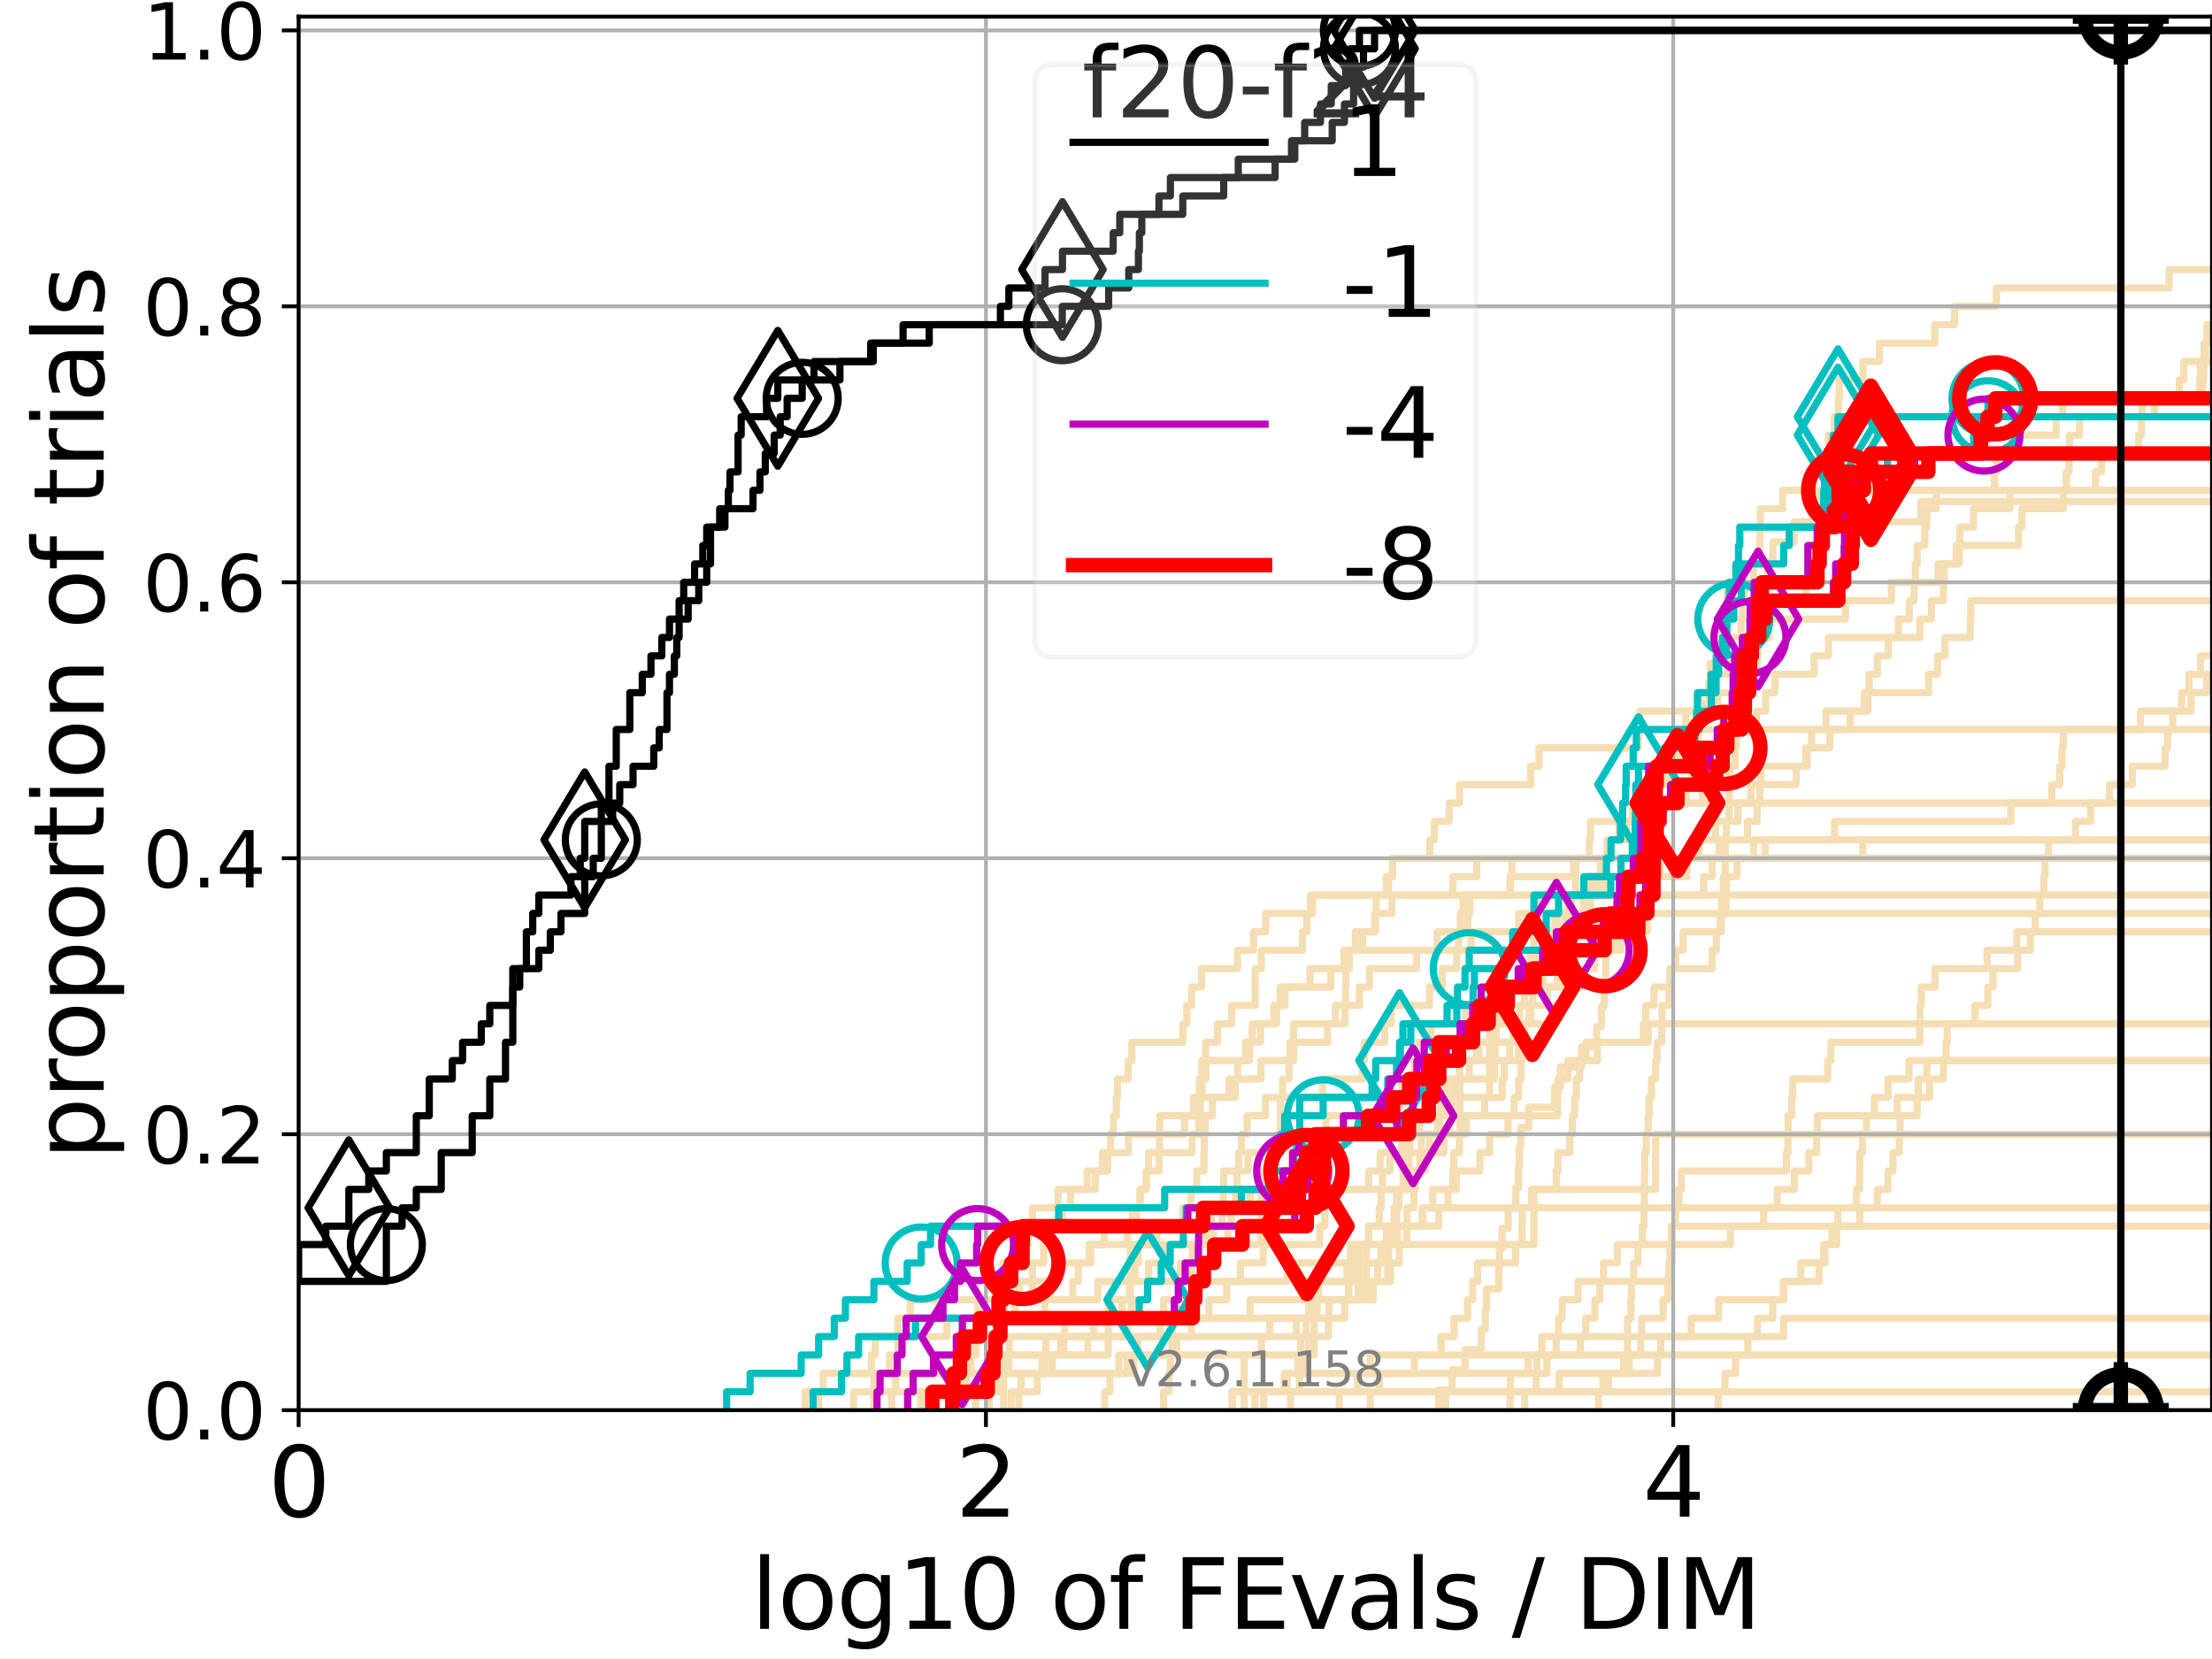 <?xml version="1.0" encoding="utf-8" standalone="no"?>
<!DOCTYPE svg PUBLIC "-//W3C//DTD SVG 1.1//EN"
  "http://www.w3.org/Graphics/SVG/1.1/DTD/svg11.dtd">
<svg xmlns:xlink="http://www.w3.org/1999/xlink" width="460.8pt" height="345.6pt" viewBox="0 0 460.8 345.6" xmlns="http://www.w3.org/2000/svg" version="1.1">
 <defs>
  <style type="text/css">*{stroke-linejoin: round; stroke-linecap: butt}</style>
 </defs>
 <g id="figure_1">
  <g id="patch_1">
   <path d="M 0 345.6 
L 460.8 345.6 
L 460.8 0 
L 0 0 
z
" style="fill: #ffffff"/>
  </g>
  <g id="axes_1">
   <g id="patch_2">
    <path d="M 62.208 293.76 
L 460.8 293.76 
L 460.8 3.456 
L 62.208 3.456 
z
" style="fill: #ffffff"/>
   </g>
   <g id="line2d_1">
    <path d="M 198.447 293.76 
L 198.447 289.928 
L 201.34 289.928 
L 201.34 286.095 
L 202.247 286.095 
L 202.247 282.263 
L 203.329 282.263 
L 203.329 278.43 
L 203.461 278.43 
L 203.461 274.598 
L 203.725 274.598 
L 203.725 270.766 
L 207.314 270.766 
L 207.314 266.933 
L 208.908 266.933 
L 208.908 263.101 
L 211.053 263.101 
L 211.053 259.268 
L 214.205 259.268 
L 214.205 255.436 
L 215.082 255.436 
L 215.082 251.604 
L 220.384 251.604 
L 220.384 247.771 
L 226.465 247.771 
L 226.465 243.939 
L 230.735 243.939 
L 230.735 240.106 
L 231.362 240.106 
L 231.362 236.274 
L 231.949 236.274 
L 231.949 232.442 
L 232.552 232.442 
L 232.552 228.609 
L 232.785 228.609 
L 232.785 224.777 
L 235.044 224.777 
L 235.044 220.944 
L 235.778 220.944 
L 235.778 217.112 
L 246.429 217.112 
L 246.429 213.28 
L 247.233 213.28 
L 247.233 209.447 
L 248.22 209.447 
L 248.22 205.615 
L 250.312 205.615 
L 250.312 201.782 
L 257.804 201.782 
L 257.804 197.95 
L 261.133 197.95 
L 261.133 194.118 
L 263.676 194.118 
L 263.676 190.285 
L 273.006 190.285 
L 273.006 186.453 
L 273.006 186.453 
L 273.006 186.453 
L 460.8 186.453 
" clip-path="url(#p5deed61caf)" style="fill: none; stroke: #f5deb3; stroke-width: 1.5; stroke-linecap: square"/>
   </g>
   <g id="line2d_2">
    <path d="M 259.179 293.76 
L 259.179 282.263 
L 273.767 282.263 
L 273.767 270.766 
L 284.658 270.766 
L 284.658 259.268 
L 319.557 259.268 
L 319.557 247.771 
L 344.895 247.771 
L 344.895 236.274 
L 344.895 236.274 
L 344.895 236.274 
L 460.8 236.274 
" clip-path="url(#p5deed61caf)" style="fill: none; stroke: #f5deb3; stroke-width: 1.5; stroke-linecap: square"/>
   </g>
   <g id="line2d_3">
    <path d="M 167.745 293.76 
L 167.745 289.928 
L 171.476 289.928 
L 171.476 286.095 
L 200.84 286.095 
L 200.84 282.263 
L 202.04 282.263 
L 202.04 278.43 
L 203.856 278.43 
L 203.856 274.598 
L 209.13 274.598 
L 209.13 270.766 
L 212.323 270.766 
L 212.323 266.933 
L 215.082 266.933 
L 215.082 263.101 
L 217.405 263.101 
L 217.405 259.268 
L 217.783 259.268 
L 217.783 255.436 
L 221.292 255.436 
L 221.292 251.604 
L 223.031 251.604 
L 223.031 247.771 
L 228.155 247.771 
L 228.155 243.939 
L 229.643 243.939 
L 229.643 240.106 
L 235.092 240.106 
L 235.092 236.274 
L 241.606 236.274 
L 241.606 232.442 
L 248.625 232.442 
L 248.625 228.609 
L 257.305 228.609 
L 257.305 224.777 
L 257.827 224.777 
L 257.827 220.944 
L 259.475 220.944 
L 259.475 217.112 
L 262.569 217.112 
L 262.569 213.28 
L 265.964 213.28 
L 265.964 209.447 
L 266.682 209.447 
L 266.682 205.615 
L 277.24 205.615 
L 277.24 201.782 
L 279.959 201.782 
L 279.959 197.95 
L 303.846 197.95 
L 303.846 194.118 
L 305.744 194.118 
L 305.744 190.285 
L 306.201 190.285 
L 306.201 186.453 
L 314.633 186.453 
L 314.633 182.621 
L 327.811 182.621 
L 327.811 178.788 
L 327.811 178.788 
L 327.811 178.788 
L 460.8 178.788 
" clip-path="url(#p5deed61caf)" style="fill: none; stroke: #f5deb3; stroke-width: 1.5; stroke-linecap: square"/>
   </g>
   <g id="line2d_4">
    <path d="M 191.8 293.76 
L 191.8 289.928 
L 207.95 289.928 
L 207.95 286.095 
L 208.007 286.095 
L 208.007 282.263 
L 210.213 282.263 
L 210.213 278.43 
L 234.804 278.43 
L 234.804 274.598 
L 235.708 274.598 
L 235.708 270.766 
L 239.061 270.766 
L 239.061 266.933 
L 239.271 266.933 
L 239.271 263.101 
L 242.391 263.101 
L 242.391 259.268 
L 251.208 259.268 
L 251.208 255.436 
L 252.368 255.436 
L 252.368 251.604 
L 254.82 251.604 
L 254.82 247.771 
L 254.909 247.771 
L 254.909 243.939 
L 258.034 243.939 
L 258.034 240.106 
L 258.623 240.106 
L 258.623 236.274 
L 259.779 236.274 
L 259.779 232.442 
L 263.599 232.442 
L 263.599 228.609 
L 275.516 228.609 
L 275.516 224.777 
L 283.851 224.777 
L 283.851 220.944 
L 284.213 220.944 
L 284.213 217.112 
L 288.44 217.112 
L 288.44 213.28 
L 289.852 213.28 
L 289.852 209.447 
L 297.8 209.447 
L 297.8 205.615 
L 300.423 205.615 
L 300.423 201.782 
L 303.458 201.782 
L 303.458 197.95 
L 306.458 197.95 
L 306.458 194.118 
L 316.369 194.118 
L 316.369 190.285 
L 320.206 190.285 
L 320.206 186.453 
L 332.693 186.453 
L 332.693 182.621 
L 333.407 182.621 
L 333.407 178.788 
L 334.782 178.788 
L 334.782 174.956 
L 337.301 174.956 
L 337.301 171.123 
L 342.168 171.123 
L 342.168 167.291 
L 342.168 167.291 
L 342.168 167.291 
L 460.8 167.291 
" clip-path="url(#p5deed61caf)" style="fill: none; stroke: #f5deb3; stroke-width: 1.5; stroke-linecap: square"/>
   </g>
   <g id="line2d_5">
    <path d="M 278.978 293.76 
L 278.978 289.928 
L 278.978 289.928 
L 278.978 289.928 
L 460.8 289.928 
" clip-path="url(#p5deed61caf)" style="fill: none; stroke: #f5deb3; stroke-width: 1.5; stroke-linecap: square"/>
   </g>
   <g id="line2d_6"/>
   <g id="line2d_7">
    <path d="M 210.636 293.76 
L 210.636 289.928 
L 216.067 289.928 
L 216.067 286.095 
L 217.658 286.095 
L 217.658 282.263 
L 220.954 282.263 
L 220.954 278.43 
L 227.824 278.43 
L 227.824 274.598 
L 272.651 274.598 
L 272.651 270.766 
L 284.154 270.766 
L 284.154 266.933 
L 286.992 266.933 
L 286.992 263.101 
L 287.673 263.101 
L 287.673 259.268 
L 291.096 259.268 
L 291.096 255.436 
L 299.701 255.436 
L 299.701 251.604 
L 301.642 251.604 
L 301.642 247.771 
L 302.646 247.771 
L 302.646 243.939 
L 302.826 243.939 
L 302.826 240.106 
L 304.015 240.106 
L 304.015 236.274 
L 305.474 236.274 
L 305.474 232.442 
L 309.307 232.442 
L 309.307 228.609 
L 310.289 228.609 
L 310.289 224.777 
L 311.31 224.777 
L 311.31 220.944 
L 316.358 220.944 
L 316.358 217.112 
L 317.63 217.112 
L 317.63 213.28 
L 318.886 213.28 
L 318.886 209.447 
L 322.372 209.447 
L 322.372 205.615 
L 325.253 205.615 
L 325.253 201.782 
L 328.242 201.782 
L 328.242 197.95 
L 337.635 197.95 
L 337.635 194.118 
L 337.746 194.118 
L 337.746 190.285 
L 341.937 190.285 
L 341.937 186.453 
L 354.869 186.453 
L 354.869 182.621 
L 356.68 182.621 
L 356.68 178.788 
L 358.087 178.788 
L 358.087 174.956 
L 364.03 174.956 
L 364.03 171.123 
L 366.037 171.123 
L 366.037 167.291 
L 366.6 167.291 
L 366.6 163.459 
L 374.177 163.459 
L 374.177 159.626 
L 376.177 159.626 
L 376.177 155.794 
L 381.195 155.794 
L 381.195 151.961 
L 385.435 151.961 
L 385.435 148.129 
L 388.347 148.129 
L 388.347 144.297 
L 389.38 144.297 
L 389.38 140.464 
L 391.094 140.464 
L 391.094 136.632 
L 393.37 136.632 
L 393.37 132.799 
L 399.954 132.799 
L 399.954 128.967 
L 402.349 128.967 
L 402.349 125.135 
L 404.856 125.135 
L 404.856 121.302 
L 405.029 121.302 
L 405.029 117.47 
L 408.114 117.47 
L 408.114 113.637 
L 408.257 113.637 
L 408.257 109.805 
L 411.134 109.805 
L 411.134 105.973 
L 418.737 105.973 
L 418.737 102.14 
L 436.52 102.14 
L 436.52 98.308 
L 437.8 98.308 
L 437.8 94.475 
L 445.513 94.475 
L 445.513 90.643 
L 446.119 90.643 
L 446.119 86.811 
L 446.223 86.811 
L 446.223 82.978 
L 453.99 82.978 
L 453.99 79.146 
L 454.932 79.146 
L 454.932 75.313 
L 461.8 75.313 
" clip-path="url(#p5deed61caf)" style="fill: none; stroke: #f5deb3; stroke-width: 1.5; stroke-linecap: square"/>
   </g>
   <g id="line2d_8">
    <path d="M 314.57 293.76 
L 314.57 289.928 
L 319.998 289.928 
L 319.998 286.095 
L 322.24 286.095 
L 322.24 282.263 
L 324.186 282.263 
L 324.186 278.43 
L 324.683 278.43 
L 324.683 274.598 
L 325.437 274.598 
L 325.437 270.766 
L 328.748 270.766 
L 328.748 266.933 
L 348.119 266.933 
L 348.119 263.101 
L 348.266 263.101 
L 348.266 259.268 
L 348.282 259.268 
L 348.282 255.436 
L 349.038 255.436 
L 349.038 251.604 
L 349.715 251.604 
L 349.715 247.771 
L 350.272 247.771 
L 350.272 243.939 
L 372.133 243.939 
L 372.133 240.106 
L 372.463 240.106 
L 372.463 236.274 
L 372.503 236.274 
L 372.503 232.442 
L 373.23 232.442 
L 373.23 228.609 
L 373.468 228.609 
L 373.468 224.777 
L 380.757 224.777 
L 380.757 220.944 
L 381.417 220.944 
L 381.417 217.112 
L 399.912 217.112 
L 399.912 213.28 
L 399.968 213.28 
L 399.968 209.447 
L 400.239 209.447 
L 400.239 205.615 
L 403.103 205.615 
L 403.103 201.782 
L 413.953 201.782 
L 413.953 197.95 
L 420.141 197.95 
L 420.141 194.118 
L 420.141 194.118 
L 420.141 194.118 
L 460.8 194.118 
" clip-path="url(#p5deed61caf)" style="fill: none; stroke: #f5deb3; stroke-width: 1.5; stroke-linecap: square"/>
   </g>
   <g id="line2d_9">
    <path d="M 203.262 293.76 
L 203.262 289.928 
L 207.02 289.928 
L 207.02 286.095 
L 217.065 286.095 
L 217.065 282.263 
L 217.866 282.263 
L 217.866 278.43 
L 248.173 278.43 
L 248.173 274.598 
L 251.842 274.598 
L 251.842 270.766 
L 255.547 270.766 
L 255.547 266.933 
L 258.386 266.933 
L 258.386 263.101 
L 263.147 263.101 
L 263.147 259.268 
L 274.937 259.268 
L 274.937 255.436 
L 275.988 255.436 
L 275.988 251.604 
L 276.014 251.604 
L 276.014 247.771 
L 285.121 247.771 
L 285.121 243.939 
L 287.51 243.939 
L 287.51 240.106 
L 296.083 240.106 
L 296.083 236.274 
L 299.509 236.274 
L 299.509 232.442 
L 301.563 232.442 
L 301.563 228.609 
L 302.815 228.609 
L 302.815 224.777 
L 306.07 224.777 
L 306.07 220.944 
L 308.088 220.944 
L 308.088 217.112 
L 310.822 217.112 
L 310.822 213.28 
L 310.824 213.28 
L 310.824 209.447 
L 313.142 209.447 
L 313.142 205.615 
L 317.446 205.615 
L 317.446 201.782 
L 319.541 201.782 
L 319.541 197.95 
L 321.675 197.95 
L 321.675 194.118 
L 324.488 194.118 
L 324.488 190.285 
L 331.275 190.285 
L 331.275 186.453 
L 332.456 186.453 
L 332.456 182.621 
L 333.612 182.621 
L 333.612 178.788 
L 340.048 178.788 
L 340.048 174.956 
L 341.642 174.956 
L 341.642 171.123 
L 345.717 171.123 
L 345.717 167.291 
L 354.662 167.291 
L 354.662 163.459 
L 354.795 163.459 
L 354.795 159.626 
L 356.077 159.626 
L 356.077 155.794 
L 359.134 155.794 
L 359.134 151.961 
L 361.436 151.961 
L 361.436 148.129 
L 362.359 148.129 
L 362.359 144.297 
L 362.501 144.297 
L 362.501 140.464 
L 366.032 140.464 
L 366.032 136.632 
L 366.227 136.632 
L 366.227 132.799 
L 368.493 132.799 
L 368.493 128.967 
L 369.261 128.967 
L 369.261 125.135 
L 376.171 125.135 
L 376.171 121.302 
L 378.073 121.302 
L 378.073 117.47 
L 378.119 117.47 
L 378.119 113.637 
L 378.34 113.637 
L 378.34 109.805 
L 378.366 109.805 
L 378.366 105.973 
L 379.126 105.973 
L 379.126 102.14 
L 380.155 102.14 
L 380.155 98.308 
L 380.844 98.308 
L 380.844 94.475 
L 380.899 94.475 
L 380.899 90.643 
L 382.133 90.643 
L 382.133 86.811 
L 382.976 86.811 
L 382.976 82.978 
L 383.165 82.978 
L 383.165 79.146 
L 388.071 79.146 
L 388.071 75.313 
L 391.519 75.313 
L 391.519 71.481 
L 403.044 71.481 
L 403.044 67.649 
L 407.168 67.649 
L 407.168 63.816 
L 415.888 63.816 
L 415.888 59.984 
L 451.859 59.984 
L 451.859 56.151 
L 461.8 56.151 
" clip-path="url(#p5deed61caf)" style="fill: none; stroke: #f5deb3; stroke-width: 1.5; stroke-linecap: square"/>
   </g>
   <g id="line2d_10">
    <path d="M 301.157 293.76 
L 301.157 289.928 
L 314.646 289.928 
L 314.646 286.095 
L 318.34 286.095 
L 318.34 282.263 
L 321.214 282.263 
L 321.214 278.43 
L 330.31 278.43 
L 330.31 274.598 
L 332.247 274.598 
L 332.247 270.766 
L 333.278 270.766 
L 333.278 266.933 
L 334.056 266.933 
L 334.056 263.101 
L 336.914 263.101 
L 336.914 259.268 
L 360.478 259.268 
L 360.478 255.436 
L 367.398 255.436 
L 367.398 251.604 
L 370.232 251.604 
L 370.232 247.771 
L 373.793 247.771 
L 373.793 243.939 
L 376.809 243.939 
L 376.809 240.106 
L 378.434 240.106 
L 378.434 236.274 
L 378.581 236.274 
L 378.581 232.442 
L 395.21 232.442 
L 395.21 228.609 
L 401.954 228.609 
L 401.954 224.777 
L 404.854 224.777 
L 404.854 220.944 
L 404.854 220.944 
L 404.854 220.944 
L 460.8 220.944 
" clip-path="url(#p5deed61caf)" style="fill: none; stroke: #f5deb3; stroke-width: 1.5; stroke-linecap: square"/>
   </g>
   <g id="line2d_11">
    <path d="M 256.643 293.76 
L 256.643 289.928 
L 282.818 289.928 
L 282.818 286.095 
L 294.627 286.095 
L 294.627 282.263 
L 300.227 282.263 
L 300.227 278.43 
L 302.915 278.43 
L 302.915 274.598 
L 305.734 274.598 
L 305.734 270.766 
L 306.795 270.766 
L 306.795 266.933 
L 307.81 266.933 
L 307.81 263.101 
L 315.696 263.101 
L 315.696 259.268 
L 317.07 259.268 
L 317.07 255.436 
L 317.118 255.436 
L 317.118 251.604 
L 319.027 251.604 
L 319.027 247.771 
L 324.195 247.771 
L 324.195 243.939 
L 324.554 243.939 
L 324.554 240.106 
L 327.005 240.106 
L 327.005 236.274 
L 327.574 236.274 
L 327.574 232.442 
L 328.028 232.442 
L 328.028 228.609 
L 328.392 228.609 
L 328.392 224.777 
L 329.062 224.777 
L 329.062 220.944 
L 332.77 220.944 
L 332.77 217.112 
L 342.315 217.112 
L 342.315 213.28 
L 342.847 213.28 
L 342.847 209.447 
L 344.555 209.447 
L 344.555 205.615 
L 347.966 205.615 
L 347.966 201.782 
L 349.06 201.782 
L 349.06 197.95 
L 350.644 197.95 
L 350.644 194.118 
L 358.601 194.118 
L 358.601 190.285 
L 359.563 190.285 
L 359.563 186.453 
L 359.656 186.453 
L 359.656 182.621 
L 361.849 182.621 
L 361.849 178.788 
L 365.299 178.788 
L 365.299 174.956 
L 382.18 174.956 
L 382.18 171.123 
L 418.899 171.123 
L 418.899 167.291 
L 427.428 167.291 
L 427.428 163.459 
L 429.079 163.459 
L 429.079 159.626 
L 429.559 159.626 
L 429.559 155.794 
L 429.818 155.794 
L 429.818 151.961 
L 445.909 151.961 
L 445.909 148.129 
L 456.419 148.129 
L 456.419 144.297 
L 459.677 144.297 
L 459.677 140.464 
L 461.427 140.464 
L 461.427 136.632 
L 461.8 136.632 
" clip-path="url(#p5deed61caf)" style="fill: none; stroke: #f5deb3; stroke-width: 1.5; stroke-linecap: square"/>
   </g>
   <g id="line2d_12">
    <path d="M 206.062 293.76 
L 206.062 289.928 
L 208.853 289.928 
L 208.853 286.095 
L 210.16 286.095 
L 210.16 282.263 
L 221.551 282.263 
L 221.551 278.43 
L 221.773 278.43 
L 221.773 274.598 
L 233.698 274.598 
L 233.698 270.766 
L 235.307 270.766 
L 235.307 266.933 
L 236.426 266.933 
L 236.426 263.101 
L 237.106 263.101 
L 237.106 259.268 
L 241.019 259.268 
L 241.019 255.436 
L 246.446 255.436 
L 246.446 251.604 
L 248.094 251.604 
L 248.094 247.771 
L 249.299 247.771 
L 249.299 243.939 
L 250.806 243.939 
L 250.806 240.106 
L 250.893 240.106 
L 250.893 236.274 
L 251.065 236.274 
L 251.065 232.442 
L 252.573 232.442 
L 252.573 228.609 
L 256.051 228.609 
L 256.051 224.777 
L 262.678 224.777 
L 262.678 220.944 
L 269.495 220.944 
L 269.495 217.112 
L 276.554 217.112 
L 276.554 213.28 
L 280.156 213.28 
L 280.156 209.447 
L 283.202 209.447 
L 283.202 205.615 
L 285.269 205.615 
L 285.269 201.782 
L 295.106 201.782 
L 295.106 197.95 
L 299.379 197.95 
L 299.379 194.118 
L 304.21 194.118 
L 304.21 190.285 
L 304.765 190.285 
L 304.765 186.453 
L 314.555 186.453 
L 314.555 182.621 
L 314.953 182.621 
L 314.953 178.788 
L 314.953 178.788 
L 314.953 178.788 
L 460.8 178.788 
" clip-path="url(#p5deed61caf)" style="fill: none; stroke: #f5deb3; stroke-width: 1.5; stroke-linecap: square"/>
   </g>
   <g id="line2d_13">
    <path d="M 256.774 293.76 
L 256.774 289.928 
L 267.528 289.928 
L 267.528 286.095 
L 271.604 286.095 
L 271.604 282.263 
L 272.529 282.263 
L 272.529 278.43 
L 276.736 278.43 
L 276.736 274.598 
L 280.123 274.598 
L 280.123 270.766 
L 282.91 270.766 
L 282.91 266.933 
L 283.13 266.933 
L 283.13 263.101 
L 283.13 263.101 
L 283.13 259.268 
L 285.107 259.268 
L 285.107 255.436 
L 296.398 255.436 
L 296.398 251.604 
L 296.398 251.604 
L 296.398 251.604 
L 460.8 251.604 
" clip-path="url(#p5deed61caf)" style="fill: none; stroke: #f5deb3; stroke-width: 1.5; stroke-linecap: square"/>
   </g>
   <g id="line2d_14">
    <path d="M 177.816 293.76 
L 177.816 289.928 
L 186.571 289.928 
L 186.571 286.095 
L 233.092 286.095 
L 233.092 282.263 
L 262.776 282.263 
L 262.776 278.43 
L 270.036 278.43 
L 270.036 274.598 
L 273.698 274.598 
L 273.698 270.766 
L 274.677 270.766 
L 274.677 266.933 
L 280.597 266.933 
L 280.597 263.101 
L 281.308 263.101 
L 281.308 259.268 
L 285.159 259.268 
L 285.159 255.436 
L 287.31 255.436 
L 287.31 251.604 
L 287.739 251.604 
L 287.739 247.771 
L 287.98 247.771 
L 287.98 243.939 
L 289.575 243.939 
L 289.575 240.106 
L 291.953 240.106 
L 291.953 236.274 
L 295.03 236.274 
L 295.03 232.442 
L 298 232.442 
L 298 228.609 
L 312.945 228.609 
L 312.945 224.777 
L 313.386 224.777 
L 313.386 220.944 
L 314.488 220.944 
L 314.488 217.112 
L 315.196 217.112 
L 315.196 213.28 
L 323.703 213.28 
L 323.703 209.447 
L 326.583 209.447 
L 326.583 205.615 
L 330.138 205.615 
L 330.138 201.782 
L 332.164 201.782 
L 332.164 197.95 
L 334.861 197.95 
L 334.861 194.118 
L 343.142 194.118 
L 343.142 190.285 
L 343.142 190.285 
L 343.142 190.285 
L 460.8 190.285 
" clip-path="url(#p5deed61caf)" style="fill: none; stroke: #f5deb3; stroke-width: 1.5; stroke-linecap: square"/>
   </g>
   <g id="line2d_15">
    <path d="M 357.936 293.76 
L 357.936 289.928 
L 359.343 289.928 
L 359.343 286.095 
L 361.556 286.095 
L 361.556 282.263 
L 364.099 282.263 
L 364.099 278.43 
L 366.129 278.43 
L 366.129 274.598 
L 369.3 274.598 
L 369.3 270.766 
L 371.489 270.766 
L 371.489 266.933 
L 375.138 266.933 
L 375.138 263.101 
L 380.132 263.101 
L 380.132 259.268 
L 382.613 259.268 
L 382.613 255.436 
L 382.863 255.436 
L 382.863 251.604 
L 386.726 251.604 
L 386.726 247.771 
L 387.375 247.771 
L 387.375 243.939 
L 387.417 243.939 
L 387.417 240.106 
L 387.97 240.106 
L 387.97 236.274 
L 388.792 236.274 
L 388.792 232.442 
L 390.452 232.442 
L 390.452 228.609 
L 393.31 228.609 
L 393.31 224.777 
L 397.688 224.777 
L 397.688 220.944 
L 397.688 220.944 
L 397.688 220.944 
L 460.8 220.944 
" clip-path="url(#p5deed61caf)" style="fill: none; stroke: #f5deb3; stroke-width: 1.5; stroke-linecap: square"/>
   </g>
   <g id="line2d_16">
    <path d="M 261.411 293.76 
L 261.411 289.928 
L 324.781 289.928 
L 324.781 286.095 
L 345.269 286.095 
L 345.269 282.263 
L 345.972 282.263 
L 345.972 278.43 
L 352.296 278.43 
L 352.296 274.598 
L 358.038 274.598 
L 358.038 270.766 
L 371.62 270.766 
L 371.62 266.933 
L 378.944 266.933 
L 378.944 263.101 
L 379.901 263.101 
L 379.901 259.268 
L 381.626 259.268 
L 381.626 255.436 
L 387.443 255.436 
L 387.443 251.604 
L 391.07 251.604 
L 391.07 247.771 
L 393.293 247.771 
L 393.293 243.939 
L 394.351 243.939 
L 394.351 240.106 
L 395.657 240.106 
L 395.657 236.274 
L 395.819 236.274 
L 395.819 232.442 
L 399.382 232.442 
L 399.382 228.609 
L 399.587 228.609 
L 399.587 224.777 
L 401.388 224.777 
L 401.388 220.944 
L 405.415 220.944 
L 405.415 217.112 
L 405.629 217.112 
L 405.629 213.28 
L 411.425 213.28 
L 411.425 209.447 
L 414.107 209.447 
L 414.107 205.615 
L 415.187 205.615 
L 415.187 201.782 
L 420.338 201.782 
L 420.338 197.95 
L 422.963 197.95 
L 422.963 194.118 
L 423.96 194.118 
L 423.96 190.285 
L 424.904 190.285 
L 424.904 186.453 
L 425.789 186.453 
L 425.789 182.621 
L 426.015 182.621 
L 426.015 178.788 
L 426.721 178.788 
L 426.721 174.956 
L 432.343 174.956 
L 432.343 171.123 
L 435.499 171.123 
L 435.499 167.291 
L 439.45 167.291 
L 439.45 163.459 
L 444.205 163.459 
L 444.205 159.626 
L 451.033 159.626 
L 451.033 155.794 
L 451.548 155.794 
L 451.548 151.961 
L 452.626 151.961 
L 452.626 148.129 
L 454.48 148.129 
L 454.48 144.297 
L 456.003 144.297 
L 456.003 140.464 
L 458.418 140.464 
L 458.418 136.632 
L 461.8 136.632 
" clip-path="url(#p5deed61caf)" style="fill: none; stroke: #f5deb3; stroke-width: 1.5; stroke-linecap: square"/>
   </g>
   <g id="line2d_17">
    <path d="M 268.831 293.76 
L 268.831 289.928 
L 270.69 289.928 
L 270.69 286.095 
L 285.449 286.095 
L 285.449 282.263 
L 341.796 282.263 
L 341.796 278.43 
L 371.564 278.43 
L 371.564 274.598 
L 371.564 274.598 
L 371.564 274.598 
L 460.8 274.598 
" clip-path="url(#p5deed61caf)" style="fill: none; stroke: #f5deb3; stroke-width: 1.5; stroke-linecap: square"/>
   </g>
   <g id="line2d_18">
    <path d="M 185.763 293.76 
L 185.763 289.928 
L 200.478 289.928 
L 200.478 286.095 
L 206.604 286.095 
L 206.604 282.263 
L 207.893 282.263 
L 207.893 278.43 
L 208.178 278.43 
L 208.178 274.598 
L 217.658 274.598 
L 217.658 270.766 
L 223.486 270.766 
L 223.486 266.933 
L 224.612 266.933 
L 224.612 263.101 
L 226.873 263.101 
L 226.873 259.268 
L 230.039 259.268 
L 230.039 255.436 
L 236.768 255.436 
L 236.768 251.604 
L 237.463 251.604 
L 237.463 247.771 
L 238.786 247.771 
L 238.786 243.939 
L 239.25 243.939 
L 239.25 240.106 
L 248.345 240.106 
L 248.345 236.274 
L 249.72 236.274 
L 249.72 232.442 
L 250.047 232.442 
L 250.047 228.609 
L 250.429 228.609 
L 250.429 224.777 
L 251.208 224.777 
L 251.208 220.944 
L 260.294 220.944 
L 260.294 217.112 
L 260.863 217.112 
L 260.863 213.28 
L 265.356 213.28 
L 265.356 209.447 
L 267.696 209.447 
L 267.696 205.615 
L 272.886 205.615 
L 272.886 201.782 
L 280.889 201.782 
L 280.889 197.95 
L 283.856 197.95 
L 283.856 194.118 
L 286.41 194.118 
L 286.41 190.285 
L 289.991 190.285 
L 289.991 186.453 
L 302.676 186.453 
L 302.676 182.621 
L 307.646 182.621 
L 307.646 178.788 
L 307.646 178.788 
L 307.646 178.788 
L 460.8 178.788 
" clip-path="url(#p5deed61caf)" style="fill: none; stroke: #f5deb3; stroke-width: 1.5; stroke-linecap: square"/>
   </g>
   <g id="line2d_19">
    <path d="M 299.671 293.76 
L 299.671 289.554 
L 302.507 289.554 
L 302.507 285.347 
L 305.222 285.347 
L 305.222 281.141 
L 308.587 281.141 
L 308.587 276.935 
L 309.41 276.935 
L 309.41 272.729 
L 309.668 272.729 
L 309.668 268.522 
L 312.201 268.522 
L 312.201 264.316 
L 312.319 264.316 
L 312.319 260.11 
L 312.894 260.11 
L 312.894 255.903 
L 314.172 255.903 
L 314.172 251.697 
L 315.78 251.697 
L 315.78 247.491 
L 316.328 247.491 
L 316.328 243.285 
L 316.463 243.285 
L 316.463 239.078 
L 316.797 239.078 
L 316.797 234.872 
L 318.447 234.872 
L 318.447 230.666 
L 323.86 230.666 
L 323.86 226.459 
L 325.047 226.459 
L 325.047 222.253 
L 329.458 222.253 
L 329.458 218.047 
L 332.625 218.047 
L 332.625 213.841 
L 333.615 213.841 
L 333.615 209.634 
L 334.209 209.634 
L 334.209 205.428 
L 334.501 205.428 
L 334.503 197.015 
L 336.623 197.015 
L 336.682 188.603 
L 337.805 188.603 
L 337.805 184.397 
L 340.191 184.397 
L 340.191 180.19 
L 342.633 180.19 
L 342.633 175.984 
L 343.649 175.984 
L 343.649 171.778 
L 343.78 171.778 
L 343.78 167.571 
L 351.28 167.571 
L 351.28 163.365 
L 352.598 163.365 
L 352.623 154.952 
L 353.648 154.952 
L 353.648 150.746 
L 354.828 150.746 
L 354.828 146.54 
L 356.004 146.54 
L 356.004 142.334 
L 356.282 142.334 
L 356.282 138.127 
L 358.382 138.127 
L 358.382 133.921 
L 358.718 133.921 
L 358.718 129.715 
L 359.641 129.715 
L 359.641 125.508 
L 359.81 125.508 
L 359.81 121.302 
L 368.227 121.302 
L 368.227 117.096 
L 369.327 117.096 
L 369.327 112.89 
L 373.792 112.89 
L 373.792 108.683 
L 400.148 108.683 
L 400.148 104.477 
L 400.148 104.477 
L 460.8 104.477 
L 460.8 104.477 
" clip-path="url(#p5deed61caf)" style="fill: none; stroke: #f5deb3; stroke-width: 1.5; stroke-linecap: square"/>
   </g>
   <g id="line2d_20">
    <path d="M 182.043 293.76 
L 182.043 289.928 
L 182.043 289.928 
L 182.043 286.095 
L 185.292 286.095 
L 185.292 282.263 
L 187.023 282.263 
L 187.023 278.43 
L 197.259 278.43 
L 197.259 274.598 
L 211.465 274.598 
L 211.465 270.766 
L 215.036 270.766 
L 215.036 266.933 
L 220.499 266.933 
L 220.499 263.101 
L 227.214 263.101 
L 227.214 259.268 
L 234.876 259.268 
L 234.876 255.436 
L 235.918 255.436 
L 235.918 251.604 
L 237.529 251.604 
L 237.529 247.771 
L 238.786 247.771 
L 238.786 243.939 
L 241.451 243.939 
L 241.451 240.106 
L 241.528 240.106 
L 241.528 236.274 
L 246.776 236.274 
L 246.776 232.442 
L 249.253 232.442 
L 249.253 228.609 
L 249.809 228.609 
L 249.809 224.777 
L 250.37 224.777 
L 250.37 220.944 
L 251.165 220.944 
L 251.165 217.112 
L 253.658 217.112 
L 253.658 213.28 
L 256.571 213.28 
L 256.571 209.447 
L 261.473 209.447 
L 261.473 205.615 
L 261.483 205.615 
L 261.483 201.782 
L 262.746 201.782 
L 262.746 197.95 
L 271.345 197.95 
L 271.345 194.118 
L 272.241 194.118 
L 272.241 190.285 
L 273.434 190.285 
L 273.434 186.453 
L 288.765 186.453 
L 288.765 182.621 
L 290.102 182.621 
L 290.102 178.788 
L 367.731 178.788 
L 367.731 174.956 
L 367.731 174.956 
L 367.731 174.956 
L 460.8 174.956 
" clip-path="url(#p5deed61caf)" style="fill: none; stroke: #f5deb3; stroke-width: 1.5; stroke-linecap: square"/>
   </g>
   <g id="line2d_21">
    <path d="M 317.625 293.76 
L 317.625 289.928 
L 333.915 289.928 
L 333.915 286.095 
L 339.381 286.095 
L 339.381 282.263 
L 339.381 282.263 
L 339.381 282.263 
L 460.8 282.263 
" clip-path="url(#p5deed61caf)" style="fill: none; stroke: #f5deb3; stroke-width: 1.5; stroke-linecap: square"/>
   </g>
   <g id="line2d_22">
    <path d="M 170.537 293.76 
L 170.537 289.928 
L 175.302 289.928 
L 175.302 286.095 
L 181.511 286.095 
L 181.511 282.263 
L 182.305 282.263 
L 182.305 278.43 
L 187.023 278.43 
L 187.023 274.598 
L 189.607 274.598 
L 189.607 270.766 
L 228.688 270.766 
L 228.688 266.933 
L 248.22 266.933 
L 248.22 263.101 
L 249.809 263.101 
L 249.809 259.268 
L 252.75 259.268 
L 252.75 255.436 
L 254.604 255.436 
L 254.604 251.604 
L 260.453 251.604 
L 260.453 247.771 
L 263.118 247.771 
L 263.118 243.939 
L 269.129 243.939 
L 269.129 240.106 
L 272.543 240.106 
L 272.543 236.274 
L 276.199 236.274 
L 276.199 232.442 
L 291.586 232.442 
L 291.586 228.609 
L 292.037 228.609 
L 292.037 224.777 
L 294.623 224.777 
L 294.623 220.944 
L 295.639 220.944 
L 295.639 217.112 
L 298.114 217.112 
L 298.114 213.28 
L 305.354 213.28 
L 305.354 209.447 
L 313.214 209.447 
L 313.214 205.615 
L 318.263 205.615 
L 318.263 201.782 
L 318.92 201.782 
L 318.92 197.95 
L 319.498 197.95 
L 319.498 194.118 
L 330.263 194.118 
L 330.263 190.285 
L 338.418 190.285 
L 338.418 186.453 
L 343.56 186.453 
L 343.56 182.621 
L 351.433 182.621 
L 351.433 178.788 
L 353.905 178.788 
L 353.905 174.956 
L 357.366 174.956 
L 357.366 171.123 
L 362.061 171.123 
L 362.061 167.291 
L 364.761 167.291 
L 364.761 163.459 
L 366.835 163.459 
L 366.835 159.626 
L 376.457 159.626 
L 376.457 155.794 
L 377.365 155.794 
L 377.365 151.961 
L 380.371 151.961 
L 380.371 148.129 
L 389.136 148.129 
L 389.136 144.297 
L 401.761 144.297 
L 401.761 140.464 
L 403.638 140.464 
L 403.638 136.632 
L 405.167 136.632 
L 405.167 132.799 
L 410.436 132.799 
L 410.436 128.967 
L 410.544 128.967 
L 410.544 125.135 
L 410.544 125.135 
L 410.544 125.135 
L 460.8 125.135 
" clip-path="url(#p5deed61caf)" style="fill: none; stroke: #f5deb3; stroke-width: 1.5; stroke-linecap: square"/>
   </g>
   <g id="line2d_23">
    <path d="M 263.244 293.76 
L 263.244 289.928 
L 268.12 289.928 
L 268.12 286.095 
L 270.353 286.095 
L 270.353 282.263 
L 270.955 282.263 
L 270.955 278.43 
L 272.096 278.43 
L 272.096 274.598 
L 274.374 274.598 
L 274.374 270.766 
L 286.082 270.766 
L 286.082 266.933 
L 289.086 266.933 
L 289.086 263.101 
L 289.259 263.101 
L 289.259 259.268 
L 290.531 259.268 
L 290.531 255.436 
L 296.284 255.436 
L 296.284 251.604 
L 298.471 251.604 
L 298.471 247.771 
L 303.37 247.771 
L 303.37 243.939 
L 308.286 243.939 
L 308.286 240.106 
L 310.311 240.106 
L 310.311 236.274 
L 314.148 236.274 
L 314.148 232.442 
L 324.479 232.442 
L 324.479 228.609 
L 324.507 228.609 
L 324.507 224.777 
L 326.639 224.777 
L 326.639 220.944 
L 330.407 220.944 
L 330.407 217.112 
L 343.363 217.112 
L 343.363 213.28 
L 343.363 213.28 
L 343.363 213.28 
L 460.8 213.28 
" clip-path="url(#p5deed61caf)" style="fill: none; stroke: #f5deb3; stroke-width: 1.5; stroke-linecap: square"/>
   </g>
   <g id="line2d_24">
    <path d="M 230.152 293.76 
L 230.152 289.928 
L 231.199 289.928 
L 231.199 286.095 
L 236.15 286.095 
L 236.15 282.263 
L 236.994 282.263 
L 236.994 278.43 
L 241.722 278.43 
L 241.722 274.598 
L 242.429 274.598 
L 242.429 270.766 
L 249.525 270.766 
L 249.525 266.933 
L 268.112 266.933 
L 268.112 263.101 
L 288.62 263.101 
L 288.62 259.268 
L 289.334 259.268 
L 289.334 255.436 
L 290.394 255.436 
L 290.394 251.604 
L 291.446 251.604 
L 291.446 247.771 
L 292.85 247.771 
L 292.85 243.939 
L 293.511 243.939 
L 293.511 240.106 
L 293.69 240.106 
L 293.69 236.274 
L 295.742 236.274 
L 295.742 232.442 
L 302.589 232.442 
L 302.589 228.609 
L 303.152 228.609 
L 303.152 224.777 
L 304.01 224.777 
L 304.01 220.944 
L 311.451 220.944 
L 311.451 217.112 
L 315.721 217.112 
L 315.721 213.28 
L 316.589 213.28 
L 316.589 209.447 
L 317.586 209.447 
L 317.586 205.615 
L 317.724 205.615 
L 317.724 201.782 
L 319.714 201.782 
L 319.714 197.95 
L 324.763 197.95 
L 324.763 194.118 
L 326.094 194.118 
L 326.094 190.285 
L 326.592 190.285 
L 326.592 186.453 
L 331.177 186.453 
L 331.177 182.621 
L 334.061 182.621 
L 334.061 178.788 
L 335.429 178.788 
L 335.429 174.956 
L 338.828 174.956 
L 338.828 171.123 
L 340.069 171.123 
L 340.069 167.291 
L 343.557 167.291 
L 343.557 163.459 
L 348.341 163.459 
L 348.341 159.626 
L 349.469 159.626 
L 349.469 155.794 
L 353.598 155.794 
L 353.598 151.961 
L 365.922 151.961 
L 365.922 148.129 
L 367.834 148.129 
L 367.834 144.297 
L 369.735 144.297 
L 369.735 140.464 
L 377.922 140.464 
L 377.922 136.632 
L 380.905 136.632 
L 380.905 132.799 
L 395.453 132.799 
L 395.453 128.967 
L 397.752 128.967 
L 397.752 125.135 
L 398.737 125.135 
L 398.737 121.302 
L 398.982 121.302 
L 398.982 117.47 
L 399.387 117.47 
L 399.387 113.637 
L 400.983 113.637 
L 400.983 109.805 
L 401.382 109.805 
L 401.382 105.973 
L 403.353 105.973 
L 403.353 102.14 
L 415.466 102.14 
L 415.466 98.308 
L 415.912 98.308 
L 415.912 94.475 
L 419.172 94.475 
L 419.172 90.643 
L 428.334 90.643 
L 428.334 86.811 
L 429.696 86.811 
L 429.696 82.978 
L 458.849 82.978 
L 458.849 79.146 
L 459.073 79.146 
L 459.073 75.313 
L 459.147 75.313 
L 459.147 71.481 
L 461.8 71.481 
" clip-path="url(#p5deed61caf)" style="fill: none; stroke: #f5deb3; stroke-width: 1.5; stroke-linecap: square"/>
   </g>
   <g id="line2d_25">
    <path d="M 332.985 293.76 
L 332.985 289.928 
L 335.104 289.928 
L 335.104 286.095 
L 338.223 286.095 
L 338.223 282.263 
L 339.037 282.263 
L 339.037 278.43 
L 339.062 278.43 
L 339.062 274.598 
L 339.725 274.598 
L 339.725 270.766 
L 339.85 270.766 
L 339.85 266.933 
L 340.328 266.933 
L 340.328 263.101 
L 341.209 263.101 
L 341.209 259.268 
L 342.135 259.268 
L 342.135 255.436 
L 342.491 255.436 
L 342.491 251.604 
L 342.539 251.604 
L 342.539 247.771 
L 342.584 247.771 
L 342.584 243.939 
L 342.636 243.939 
L 342.636 240.106 
L 342.939 240.106 
L 342.939 236.274 
L 343.356 236.274 
L 343.356 232.442 
L 343.558 232.442 
L 343.558 228.609 
L 344.044 228.609 
L 344.044 224.777 
L 344.898 224.777 
L 344.898 220.944 
L 345.212 220.944 
L 345.212 217.112 
L 346.173 217.112 
L 346.173 213.28 
L 346.251 213.28 
L 346.251 209.447 
L 347.719 209.447 
L 347.719 205.615 
L 347.876 205.615 
L 347.876 201.782 
L 356.666 201.782 
L 356.666 197.95 
L 357.539 197.95 
L 357.539 194.118 
L 358.323 194.118 
L 358.323 190.285 
L 358.585 190.285 
L 358.585 186.453 
L 358.981 186.453 
L 358.981 182.621 
L 359.408 182.621 
L 359.408 178.788 
L 359.427 178.788 
L 359.427 174.956 
L 359.657 174.956 
L 359.657 171.123 
L 360.211 171.123 
L 360.211 167.291 
L 360.218 167.291 
L 360.218 163.459 
L 360.293 163.459 
L 360.293 159.626 
L 361.445 159.626 
L 361.445 155.794 
L 361.7 155.794 
L 361.7 151.961 
L 361.7 151.961 
L 361.7 151.961 
L 460.8 151.961 
" clip-path="url(#p5deed61caf)" style="fill: none; stroke: #f5deb3; stroke-width: 1.5; stroke-linecap: square"/>
   </g>
   <g id="line2d_26">
    <path d="M 242.391 293.76 
L 242.391 289.928 
L 243.524 289.928 
L 243.524 286.095 
L 243.796 286.095 
L 243.796 282.263 
L 244.156 282.263 
L 244.156 278.43 
L 244.298 278.43 
L 244.298 274.598 
L 245.106 274.598 
L 245.106 270.766 
L 245.69 270.766 
L 245.69 266.933 
L 245.893 266.933 
L 245.893 263.101 
L 248.392 263.101 
L 248.392 259.268 
L 255.769 259.268 
L 255.769 255.436 
L 256.487 255.436 
L 256.487 251.604 
L 257.364 251.604 
L 257.364 247.771 
L 257.689 247.771 
L 257.689 243.939 
L 260.005 243.939 
L 260.005 240.106 
L 266.15 240.106 
L 266.15 236.274 
L 266.726 236.274 
L 266.726 232.442 
L 266.743 232.442 
L 266.743 228.609 
L 267.18 228.609 
L 267.18 224.777 
L 268.531 224.777 
L 268.531 220.944 
L 268.734 220.944 
L 268.734 217.112 
L 269.455 217.112 
L 269.455 213.28 
L 278.175 213.28 
L 278.175 209.447 
L 280.285 209.447 
L 280.285 205.615 
L 280.363 205.615 
L 280.363 201.782 
L 281.102 201.782 
L 281.102 197.95 
L 282.335 197.95 
L 282.335 194.118 
L 286.538 194.118 
L 286.538 190.285 
L 286.697 190.285 
L 286.697 186.453 
L 289.28 186.453 
L 289.28 182.621 
L 290.077 182.621 
L 290.077 178.788 
L 297.864 178.788 
L 297.864 174.956 
L 298.802 174.956 
L 298.802 171.123 
L 301.902 171.123 
L 301.902 167.291 
L 304.049 167.291 
L 304.049 163.459 
L 318.87 163.459 
L 318.87 159.626 
L 320.606 159.626 
L 320.606 155.794 
L 341.289 155.794 
L 341.289 151.961 
L 341.57 151.961 
L 341.57 148.129 
L 353.926 148.129 
L 353.926 144.297 
L 357.477 144.297 
L 357.477 140.464 
L 359.877 140.464 
L 359.877 136.632 
L 360.261 136.632 
L 360.261 132.799 
L 362.69 132.799 
L 362.69 128.967 
L 363.029 128.967 
L 363.029 125.135 
L 363.348 125.135 
L 363.348 121.302 
L 365.224 121.302 
L 365.224 117.47 
L 366.571 117.47 
L 366.571 113.637 
L 366.63 113.637 
L 366.63 109.805 
L 366.682 109.805 
L 366.682 105.973 
L 371.341 105.973 
L 371.341 102.14 
L 371.341 102.14 
L 371.341 102.14 
L 460.8 102.14 
" clip-path="url(#p5deed61caf)" style="fill: none; stroke: #f5deb3; stroke-width: 1.5; stroke-linecap: square"/>
   </g>
   <g id="line2d_27">
    <path d="M 199.517 293.76 
L 199.517 289.928 
L 206.843 289.928 
L 206.843 286.095 
L 234.828 286.095 
L 234.828 282.263 
L 245.141 282.263 
L 245.141 278.43 
L 264.513 278.43 
L 264.513 274.598 
L 276.824 274.598 
L 276.824 270.766 
L 280.965 270.766 
L 280.965 266.933 
L 281.743 266.933 
L 281.743 263.101 
L 282.067 263.101 
L 282.067 259.268 
L 288.812 259.268 
L 288.812 255.436 
L 290.93 255.436 
L 290.93 251.604 
L 290.938 251.604 
L 290.938 247.771 
L 293.291 247.771 
L 293.291 243.939 
L 295.789 243.939 
L 295.789 240.106 
L 297.788 240.106 
L 297.788 236.274 
L 299.975 236.274 
L 299.975 232.442 
L 300.067 232.442 
L 300.067 228.609 
L 301.303 228.609 
L 301.303 224.777 
L 304.088 224.777 
L 304.088 220.944 
L 307.581 220.944 
L 307.581 217.112 
L 311.678 217.112 
L 311.678 213.28 
L 314.421 213.28 
L 314.421 209.447 
L 314.738 209.447 
L 314.738 205.615 
L 324.398 205.615 
L 324.398 201.782 
L 324.75 201.782 
L 324.75 197.95 
L 325.672 197.95 
L 325.672 194.118 
L 327.876 194.118 
L 327.876 190.285 
L 329.818 190.285 
L 329.818 186.453 
L 330.675 186.453 
L 330.675 182.621 
L 334.583 182.621 
L 334.583 178.788 
L 388.044 178.788 
L 388.044 174.956 
L 388.044 174.956 
L 388.044 174.956 
L 460.8 174.956 
" clip-path="url(#p5deed61caf)" style="fill: none; stroke: #f5deb3; stroke-width: 1.5; stroke-linecap: square"/>
   </g>
   <g id="line2d_28">
    <path d="M 212.223 293.76 
L 212.223 289.928 
L 212.718 289.928 
L 212.718 286.095 
L 219.21 286.095 
L 219.21 282.263 
L 226.623 282.263 
L 226.623 278.43 
L 241.645 278.43 
L 241.645 274.598 
L 260.389 274.598 
L 260.389 270.766 
L 271.553 270.766 
L 271.553 266.933 
L 289.671 266.933 
L 289.671 263.101 
L 291.493 263.101 
L 291.493 259.268 
L 293.088 259.268 
L 293.088 255.436 
L 293.114 255.436 
L 293.114 251.604 
L 294.546 251.604 
L 294.546 247.771 
L 294.841 247.771 
L 294.841 243.939 
L 296.818 243.939 
L 296.818 240.106 
L 300.801 240.106 
L 300.801 236.274 
L 301.886 236.274 
L 301.886 232.442 
L 315.423 232.442 
L 315.423 228.609 
L 316.358 228.609 
L 316.358 224.777 
L 316.826 224.777 
L 316.826 220.944 
L 317.091 220.944 
L 317.091 217.112 
L 317.62 217.112 
L 317.62 213.28 
L 318.451 213.28 
L 318.451 209.447 
L 319.29 209.447 
L 319.29 205.615 
L 319.684 205.615 
L 319.684 201.782 
L 320.195 201.782 
L 320.195 197.95 
L 323.861 197.95 
L 323.861 194.118 
L 323.93 194.118 
L 323.93 190.285 
L 327.357 190.285 
L 327.357 186.453 
L 328.213 186.453 
L 328.213 182.621 
L 328.323 182.621 
L 328.323 178.788 
L 331.108 178.788 
L 331.108 174.956 
L 331.331 174.956 
L 331.331 171.123 
L 341.128 171.123 
L 341.128 167.291 
L 344.326 167.291 
L 344.326 163.459 
L 347.036 163.459 
L 347.036 159.626 
L 348.528 159.626 
L 348.528 155.794 
L 349.122 155.794 
L 349.122 151.961 
L 351.177 151.961 
L 351.177 148.129 
L 357.841 148.129 
L 357.841 144.297 
L 362.734 144.297 
L 362.734 140.464 
L 365.138 140.464 
L 365.138 136.632 
L 366.231 136.632 
L 366.231 132.799 
L 368.264 132.799 
L 368.264 128.967 
L 384.439 128.967 
L 384.439 125.135 
L 394.002 125.135 
L 394.002 121.302 
L 403.718 121.302 
L 403.718 117.47 
L 407.514 117.47 
L 407.514 113.637 
L 420.471 113.637 
L 420.471 109.805 
L 421.222 109.805 
L 421.222 105.973 
L 429.872 105.973 
L 429.872 102.14 
L 430.447 102.14 
L 430.447 98.308 
L 431.024 98.308 
L 431.024 94.475 
L 431.105 94.475 
L 431.105 90.643 
L 433.196 90.643 
L 433.196 86.811 
L 448.833 86.811 
L 448.833 82.978 
L 458.224 82.978 
L 458.224 79.146 
L 458.386 79.146 
L 458.386 75.313 
L 459.47 75.313 
L 459.47 71.481 
L 459.748 71.481 
L 459.748 67.649 
L 461.43 67.649 
L 461.43 63.816 
L 461.8 63.816 
" clip-path="url(#p5deed61caf)" style="fill: none; stroke: #f5deb3; stroke-width: 1.5; stroke-linecap: square"/>
   </g>
   <g id="line2d_29">
    <path d="M 209.075 293.76 
L 209.075 289.928 
L 209.075 289.928 
L 209.075 286.095 
L 209.075 286.095 
L 209.075 282.263 
L 230.872 282.263 
L 230.872 278.43 
L 230.872 278.43 
L 230.872 274.598 
L 230.872 274.598 
L 230.872 270.766 
L 235.449 270.766 
L 235.449 266.933 
L 235.449 266.933 
L 235.449 263.101 
L 235.449 263.101 
L 235.449 259.268 
L 262.717 259.268 
L 262.717 255.436 
L 262.717 255.436 
L 262.717 251.604 
L 262.717 251.604 
L 262.717 247.771 
L 292.301 247.771 
L 292.301 243.939 
L 292.301 243.939 
L 292.301 240.106 
L 292.301 240.106 
L 292.301 236.274 
L 304.127 236.274 
L 304.127 232.442 
L 304.127 232.442 
L 304.127 228.609 
L 304.127 228.609 
L 304.127 224.777 
L 310.315 224.777 
L 310.315 220.944 
L 310.315 220.944 
L 310.315 217.112 
L 310.315 217.112 
L 310.315 213.28 
L 312.291 213.28 
L 312.291 209.447 
L 312.945 209.447 
L 312.945 205.615 
L 321.419 205.615 
L 321.419 201.782 
L 322.267 201.782 
L 322.267 197.95 
L 322.47 197.95 
L 322.47 194.118 
L 328.927 194.118 
L 328.927 190.285 
L 331.241 190.285 
L 331.241 186.453 
L 334.201 186.453 
L 334.201 182.621 
L 345.82 182.621 
L 345.82 178.788 
L 345.82 178.788 
L 345.82 178.788 
L 460.8 178.788 
" clip-path="url(#p5deed61caf)" style="fill: none; stroke: #f5deb3; stroke-width: 1.5; stroke-linecap: square"/>
   </g>
   <g id="line2d_30">
    <path d="M 285.44 293.76 
L 285.44 289.928 
L 287.381 289.928 
L 287.381 286.095 
L 320.144 286.095 
L 320.144 282.263 
L 329.227 282.263 
L 329.227 278.43 
L 341.987 278.43 
L 341.987 274.598 
L 346.436 274.598 
L 346.436 270.766 
L 347.403 270.766 
L 347.403 266.933 
L 347.654 266.933 
L 347.654 263.101 
L 347.91 263.101 
L 347.91 259.268 
L 348.178 259.268 
L 348.178 255.436 
L 348.178 255.436 
L 348.178 255.436 
L 460.8 255.436 
" clip-path="url(#p5deed61caf)" style="fill: none; stroke: #f5deb3; stroke-width: 1.5; stroke-linecap: square"/>
   </g>
   <g id="matplotlib.axis_1">
    <g id="xtick_1">
     <g id="line2d_31">
      <path d="M 62.208 293.76 
L 62.208 3.456 
" clip-path="url(#p5deed61caf)" style="fill: none; stroke: #b0b0b0; stroke-width: 0.8; stroke-linecap: square"/>
     </g>
     <g id="line2d_32">
      <defs>
       <path id="m00affe7a31" d="M 0 0 
L 0 3.5 
" style="stroke: #000000; stroke-width: 0.8"/>
      </defs>
      <g>
       <use xlink:href="#m00affe7a31" x="62.208" y="293.76" style="stroke: #000000; stroke-width: 0.8"/>
      </g>
     </g>
     <g id="text_1">
      <!-- 0 -->
      <g transform="translate(55.846 315.957)scale(0.2 -0.2)">
       <defs>
        <path id="DejaVuSans-30" d="M 2034 4250 
Q 1547 4250 1301 3770 
Q 1056 3291 1056 2328 
Q 1056 1369 1301 889 
Q 1547 409 2034 409 
Q 2525 409 2770 889 
Q 3016 1369 3016 2328 
Q 3016 3291 2770 3770 
Q 2525 4250 2034 4250 
z
M 2034 4750 
Q 2819 4750 3233 4129 
Q 3647 3509 3647 2328 
Q 3647 1150 3233 529 
Q 2819 -91 2034 -91 
Q 1250 -91 836 529 
Q 422 1150 422 2328 
Q 422 3509 836 4129 
Q 1250 4750 2034 4750 
z
" transform="scale(0.016)"/>
       </defs>
       <use xlink:href="#DejaVuSans-30"/>
      </g>
     </g>
    </g>
    <g id="xtick_2">
     <g id="line2d_33">
      <path d="M 205.385 293.76 
L 205.385 3.456 
" clip-path="url(#p5deed61caf)" style="fill: none; stroke: #b0b0b0; stroke-width: 0.8; stroke-linecap: square"/>
     </g>
     <g id="line2d_34">
      <g>
       <use xlink:href="#m00affe7a31" x="205.385" y="293.76" style="stroke: #000000; stroke-width: 0.8"/>
      </g>
     </g>
     <g id="text_2">
      <!-- 2 -->
      <g transform="translate(199.022 315.957)scale(0.2 -0.2)">
       <defs>
        <path id="DejaVuSans-32" d="M 1228 531 
L 3431 531 
L 3431 0 
L 469 0 
L 469 531 
Q 828 903 1448 1529 
Q 2069 2156 2228 2338 
Q 2531 2678 2651 2914 
Q 2772 3150 2772 3378 
Q 2772 3750 2511 3984 
Q 2250 4219 1831 4219 
Q 1534 4219 1204 4116 
Q 875 4013 500 3803 
L 500 4441 
Q 881 4594 1212 4672 
Q 1544 4750 1819 4750 
Q 2544 4750 2975 4387 
Q 3406 4025 3406 3419 
Q 3406 3131 3298 2873 
Q 3191 2616 2906 2266 
Q 2828 2175 2409 1742 
Q 1991 1309 1228 531 
z
" transform="scale(0.016)"/>
       </defs>
       <use xlink:href="#DejaVuSans-32"/>
      </g>
     </g>
    </g>
    <g id="xtick_3">
     <g id="line2d_35">
      <path d="M 348.562 293.76 
L 348.562 3.456 
" clip-path="url(#p5deed61caf)" style="fill: none; stroke: #b0b0b0; stroke-width: 0.8; stroke-linecap: square"/>
     </g>
     <g id="line2d_36">
      <g>
       <use xlink:href="#m00affe7a31" x="348.562" y="293.76" style="stroke: #000000; stroke-width: 0.8"/>
      </g>
     </g>
     <g id="text_3">
      <!-- 4 -->
      <g transform="translate(342.199 315.957)scale(0.2 -0.2)">
       <defs>
        <path id="DejaVuSans-34" d="M 2419 4116 
L 825 1625 
L 2419 1625 
L 2419 4116 
z
M 2253 4666 
L 3047 4666 
L 3047 1625 
L 3713 1625 
L 3713 1100 
L 3047 1100 
L 3047 0 
L 2419 0 
L 2419 1100 
L 313 1100 
L 313 1709 
L 2253 4666 
z
" transform="scale(0.016)"/>
       </defs>
       <use xlink:href="#DejaVuSans-34"/>
      </g>
     </g>
    </g>
    <g id="text_4">
     <!-- log10 of FEvals / DIM -->
     <g transform="translate(156.431 339.313)scale(0.2 -0.2)">
      <defs>
       <path id="DejaVuSans-6c" d="M 603 4863 
L 1178 4863 
L 1178 0 
L 603 0 
L 603 4863 
z
" transform="scale(0.016)"/>
       <path id="DejaVuSans-6f" d="M 1959 3097 
Q 1497 3097 1228 2736 
Q 959 2375 959 1747 
Q 959 1119 1226 758 
Q 1494 397 1959 397 
Q 2419 397 2687 759 
Q 2956 1122 2956 1747 
Q 2956 2369 2687 2733 
Q 2419 3097 1959 3097 
z
M 1959 3584 
Q 2709 3584 3137 3096 
Q 3566 2609 3566 1747 
Q 3566 888 3137 398 
Q 2709 -91 1959 -91 
Q 1206 -91 779 398 
Q 353 888 353 1747 
Q 353 2609 779 3096 
Q 1206 3584 1959 3584 
z
" transform="scale(0.016)"/>
       <path id="DejaVuSans-67" d="M 2906 1791 
Q 2906 2416 2648 2759 
Q 2391 3103 1925 3103 
Q 1463 3103 1205 2759 
Q 947 2416 947 1791 
Q 947 1169 1205 825 
Q 1463 481 1925 481 
Q 2391 481 2648 825 
Q 2906 1169 2906 1791 
z
M 3481 434 
Q 3481 -459 3084 -895 
Q 2688 -1331 1869 -1331 
Q 1566 -1331 1297 -1286 
Q 1028 -1241 775 -1147 
L 775 -588 
Q 1028 -725 1275 -790 
Q 1522 -856 1778 -856 
Q 2344 -856 2625 -561 
Q 2906 -266 2906 331 
L 2906 616 
Q 2728 306 2450 153 
Q 2172 0 1784 0 
Q 1141 0 747 490 
Q 353 981 353 1791 
Q 353 2603 747 3093 
Q 1141 3584 1784 3584 
Q 2172 3584 2450 3431 
Q 2728 3278 2906 2969 
L 2906 3500 
L 3481 3500 
L 3481 434 
z
" transform="scale(0.016)"/>
       <path id="DejaVuSans-31" d="M 794 531 
L 1825 531 
L 1825 4091 
L 703 3866 
L 703 4441 
L 1819 4666 
L 2450 4666 
L 2450 531 
L 3481 531 
L 3481 0 
L 794 0 
L 794 531 
z
" transform="scale(0.016)"/>
       <path id="DejaVuSans-20" transform="scale(0.016)"/>
       <path id="DejaVuSans-66" d="M 2375 4863 
L 2375 4384 
L 1825 4384 
Q 1516 4384 1395 4259 
Q 1275 4134 1275 3809 
L 1275 3500 
L 2222 3500 
L 2222 3053 
L 1275 3053 
L 1275 0 
L 697 0 
L 697 3053 
L 147 3053 
L 147 3500 
L 697 3500 
L 697 3744 
Q 697 4328 969 4595 
Q 1241 4863 1831 4863 
L 2375 4863 
z
" transform="scale(0.016)"/>
       <path id="DejaVuSans-46" d="M 628 4666 
L 3309 4666 
L 3309 4134 
L 1259 4134 
L 1259 2759 
L 3109 2759 
L 3109 2228 
L 1259 2228 
L 1259 0 
L 628 0 
L 628 4666 
z
" transform="scale(0.016)"/>
       <path id="DejaVuSans-45" d="M 628 4666 
L 3578 4666 
L 3578 4134 
L 1259 4134 
L 1259 2753 
L 3481 2753 
L 3481 2222 
L 1259 2222 
L 1259 531 
L 3634 531 
L 3634 0 
L 628 0 
L 628 4666 
z
" transform="scale(0.016)"/>
       <path id="DejaVuSans-76" d="M 191 3500 
L 800 3500 
L 1894 563 
L 2988 3500 
L 3597 3500 
L 2284 0 
L 1503 0 
L 191 3500 
z
" transform="scale(0.016)"/>
       <path id="DejaVuSans-61" d="M 2194 1759 
Q 1497 1759 1228 1600 
Q 959 1441 959 1056 
Q 959 750 1161 570 
Q 1363 391 1709 391 
Q 2188 391 2477 730 
Q 2766 1069 2766 1631 
L 2766 1759 
L 2194 1759 
z
M 3341 1997 
L 3341 0 
L 2766 0 
L 2766 531 
Q 2569 213 2275 61 
Q 1981 -91 1556 -91 
Q 1019 -91 701 211 
Q 384 513 384 1019 
Q 384 1609 779 1909 
Q 1175 2209 1959 2209 
L 2766 2209 
L 2766 2266 
Q 2766 2663 2505 2880 
Q 2244 3097 1772 3097 
Q 1472 3097 1187 3025 
Q 903 2953 641 2809 
L 641 3341 
Q 956 3463 1253 3523 
Q 1550 3584 1831 3584 
Q 2591 3584 2966 3190 
Q 3341 2797 3341 1997 
z
" transform="scale(0.016)"/>
       <path id="DejaVuSans-73" d="M 2834 3397 
L 2834 2853 
Q 2591 2978 2328 3040 
Q 2066 3103 1784 3103 
Q 1356 3103 1142 2972 
Q 928 2841 928 2578 
Q 928 2378 1081 2264 
Q 1234 2150 1697 2047 
L 1894 2003 
Q 2506 1872 2764 1633 
Q 3022 1394 3022 966 
Q 3022 478 2636 193 
Q 2250 -91 1575 -91 
Q 1294 -91 989 -36 
Q 684 19 347 128 
L 347 722 
Q 666 556 975 473 
Q 1284 391 1588 391 
Q 1994 391 2212 530 
Q 2431 669 2431 922 
Q 2431 1156 2273 1281 
Q 2116 1406 1581 1522 
L 1381 1569 
Q 847 1681 609 1914 
Q 372 2147 372 2553 
Q 372 3047 722 3315 
Q 1072 3584 1716 3584 
Q 2034 3584 2315 3537 
Q 2597 3491 2834 3397 
z
" transform="scale(0.016)"/>
       <path id="DejaVuSans-2f" d="M 1625 4666 
L 2156 4666 
L 531 -594 
L 0 -594 
L 1625 4666 
z
" transform="scale(0.016)"/>
       <path id="DejaVuSans-44" d="M 1259 4147 
L 1259 519 
L 2022 519 
Q 2988 519 3436 956 
Q 3884 1394 3884 2338 
Q 3884 3275 3436 3711 
Q 2988 4147 2022 4147 
L 1259 4147 
z
M 628 4666 
L 1925 4666 
Q 3281 4666 3915 4102 
Q 4550 3538 4550 2338 
Q 4550 1131 3912 565 
Q 3275 0 1925 0 
L 628 0 
L 628 4666 
z
" transform="scale(0.016)"/>
       <path id="DejaVuSans-49" d="M 628 4666 
L 1259 4666 
L 1259 0 
L 628 0 
L 628 4666 
z
" transform="scale(0.016)"/>
       <path id="DejaVuSans-4d" d="M 628 4666 
L 1569 4666 
L 2759 1491 
L 3956 4666 
L 4897 4666 
L 4897 0 
L 4281 0 
L 4281 4097 
L 3078 897 
L 2444 897 
L 1241 4097 
L 1241 0 
L 628 0 
L 628 4666 
z
" transform="scale(0.016)"/>
      </defs>
      <use xlink:href="#DejaVuSans-6c"/>
      <use xlink:href="#DejaVuSans-6f" x="27.783"/>
      <use xlink:href="#DejaVuSans-67" x="88.965"/>
      <use xlink:href="#DejaVuSans-31" x="152.441"/>
      <use xlink:href="#DejaVuSans-30" x="216.064"/>
      <use xlink:href="#DejaVuSans-20" x="279.688"/>
      <use xlink:href="#DejaVuSans-6f" x="311.475"/>
      <use xlink:href="#DejaVuSans-66" x="372.656"/>
      <use xlink:href="#DejaVuSans-20" x="407.861"/>
      <use xlink:href="#DejaVuSans-46" x="439.648"/>
      <use xlink:href="#DejaVuSans-45" x="497.168"/>
      <use xlink:href="#DejaVuSans-76" x="560.352"/>
      <use xlink:href="#DejaVuSans-61" x="619.531"/>
      <use xlink:href="#DejaVuSans-6c" x="680.811"/>
      <use xlink:href="#DejaVuSans-73" x="708.594"/>
      <use xlink:href="#DejaVuSans-20" x="760.693"/>
      <use xlink:href="#DejaVuSans-2f" x="792.48"/>
      <use xlink:href="#DejaVuSans-20" x="826.172"/>
      <use xlink:href="#DejaVuSans-44" x="857.959"/>
      <use xlink:href="#DejaVuSans-49" x="934.961"/>
      <use xlink:href="#DejaVuSans-4d" x="964.453"/>
     </g>
    </g>
   </g>
   <g id="matplotlib.axis_2">
    <g id="ytick_1">
     <g id="line2d_37">
      <path d="M 62.208 293.76 
L 460.8 293.76 
" clip-path="url(#p5deed61caf)" style="fill: none; stroke: #b0b0b0; stroke-width: 0.8; stroke-linecap: square"/>
     </g>
     <g id="line2d_38">
      <defs>
       <path id="me5385f6c2b" d="M 0 0 
L -3.5 0 
" style="stroke: #000000; stroke-width: 0.8"/>
      </defs>
      <g>
       <use xlink:href="#me5385f6c2b" x="62.208" y="293.76" style="stroke: #000000; stroke-width: 0.8"/>
      </g>
     </g>
     <g id="text_5">
      <!-- 0.0 -->
      <g transform="translate(29.763 299.839)scale(0.16 -0.16)">
       <defs>
        <path id="DejaVuSans-2e" d="M 684 794 
L 1344 794 
L 1344 0 
L 684 0 
L 684 794 
z
" transform="scale(0.016)"/>
       </defs>
       <use xlink:href="#DejaVuSans-30"/>
       <use xlink:href="#DejaVuSans-2e" x="63.623"/>
       <use xlink:href="#DejaVuSans-30" x="95.41"/>
      </g>
     </g>
    </g>
    <g id="ytick_2">
     <g id="line2d_39">
      <path d="M 62.208 236.274 
L 460.8 236.274 
" clip-path="url(#p5deed61caf)" style="fill: none; stroke: #b0b0b0; stroke-width: 0.8; stroke-linecap: square"/>
     </g>
     <g id="line2d_40">
      <g>
       <use xlink:href="#me5385f6c2b" x="62.208" y="236.274" style="stroke: #000000; stroke-width: 0.8"/>
      </g>
     </g>
     <g id="text_6">
      <!-- 0.2 -->
      <g transform="translate(29.763 242.353)scale(0.16 -0.16)">
       <use xlink:href="#DejaVuSans-30"/>
       <use xlink:href="#DejaVuSans-2e" x="63.623"/>
       <use xlink:href="#DejaVuSans-32" x="95.41"/>
      </g>
     </g>
    </g>
    <g id="ytick_3">
     <g id="line2d_41">
      <path d="M 62.208 178.788 
L 460.8 178.788 
" clip-path="url(#p5deed61caf)" style="fill: none; stroke: #b0b0b0; stroke-width: 0.8; stroke-linecap: square"/>
     </g>
     <g id="line2d_42">
      <g>
       <use xlink:href="#me5385f6c2b" x="62.208" y="178.788" style="stroke: #000000; stroke-width: 0.8"/>
      </g>
     </g>
     <g id="text_7">
      <!-- 0.4 -->
      <g transform="translate(29.763 184.867)scale(0.16 -0.16)">
       <use xlink:href="#DejaVuSans-30"/>
       <use xlink:href="#DejaVuSans-2e" x="63.623"/>
       <use xlink:href="#DejaVuSans-34" x="95.41"/>
      </g>
     </g>
    </g>
    <g id="ytick_4">
     <g id="line2d_43">
      <path d="M 62.208 121.302 
L 460.8 121.302 
" clip-path="url(#p5deed61caf)" style="fill: none; stroke: #b0b0b0; stroke-width: 0.8; stroke-linecap: square"/>
     </g>
     <g id="line2d_44">
      <g>
       <use xlink:href="#me5385f6c2b" x="62.208" y="121.302" style="stroke: #000000; stroke-width: 0.8"/>
      </g>
     </g>
     <g id="text_8">
      <!-- 0.6 -->
      <g transform="translate(29.763 127.381)scale(0.16 -0.16)">
       <defs>
        <path id="DejaVuSans-36" d="M 2113 2584 
Q 1688 2584 1439 2293 
Q 1191 2003 1191 1497 
Q 1191 994 1439 701 
Q 1688 409 2113 409 
Q 2538 409 2786 701 
Q 3034 994 3034 1497 
Q 3034 2003 2786 2293 
Q 2538 2584 2113 2584 
z
M 3366 4563 
L 3366 3988 
Q 3128 4100 2886 4159 
Q 2644 4219 2406 4219 
Q 1781 4219 1451 3797 
Q 1122 3375 1075 2522 
Q 1259 2794 1537 2939 
Q 1816 3084 2150 3084 
Q 2853 3084 3261 2657 
Q 3669 2231 3669 1497 
Q 3669 778 3244 343 
Q 2819 -91 2113 -91 
Q 1303 -91 875 529 
Q 447 1150 447 2328 
Q 447 3434 972 4092 
Q 1497 4750 2381 4750 
Q 2619 4750 2861 4703 
Q 3103 4656 3366 4563 
z
" transform="scale(0.016)"/>
       </defs>
       <use xlink:href="#DejaVuSans-30"/>
       <use xlink:href="#DejaVuSans-2e" x="63.623"/>
       <use xlink:href="#DejaVuSans-36" x="95.41"/>
      </g>
     </g>
    </g>
    <g id="ytick_5">
     <g id="line2d_45">
      <path d="M 62.208 63.816 
L 460.8 63.816 
" clip-path="url(#p5deed61caf)" style="fill: none; stroke: #b0b0b0; stroke-width: 0.8; stroke-linecap: square"/>
     </g>
     <g id="line2d_46">
      <g>
       <use xlink:href="#me5385f6c2b" x="62.208" y="63.816" style="stroke: #000000; stroke-width: 0.8"/>
      </g>
     </g>
     <g id="text_9">
      <!-- 0.8 -->
      <g transform="translate(29.763 69.895)scale(0.16 -0.16)">
       <defs>
        <path id="DejaVuSans-38" d="M 2034 2216 
Q 1584 2216 1326 1975 
Q 1069 1734 1069 1313 
Q 1069 891 1326 650 
Q 1584 409 2034 409 
Q 2484 409 2743 651 
Q 3003 894 3003 1313 
Q 3003 1734 2745 1975 
Q 2488 2216 2034 2216 
z
M 1403 2484 
Q 997 2584 770 2862 
Q 544 3141 544 3541 
Q 544 4100 942 4425 
Q 1341 4750 2034 4750 
Q 2731 4750 3128 4425 
Q 3525 4100 3525 3541 
Q 3525 3141 3298 2862 
Q 3072 2584 2669 2484 
Q 3125 2378 3379 2068 
Q 3634 1759 3634 1313 
Q 3634 634 3220 271 
Q 2806 -91 2034 -91 
Q 1263 -91 848 271 
Q 434 634 434 1313 
Q 434 1759 690 2068 
Q 947 2378 1403 2484 
z
M 1172 3481 
Q 1172 3119 1398 2916 
Q 1625 2713 2034 2713 
Q 2441 2713 2670 2916 
Q 2900 3119 2900 3481 
Q 2900 3844 2670 4047 
Q 2441 4250 2034 4250 
Q 1625 4250 1398 4047 
Q 1172 3844 1172 3481 
z
" transform="scale(0.016)"/>
       </defs>
       <use xlink:href="#DejaVuSans-30"/>
       <use xlink:href="#DejaVuSans-2e" x="63.623"/>
       <use xlink:href="#DejaVuSans-38" x="95.41"/>
      </g>
     </g>
    </g>
    <g id="ytick_6">
     <g id="line2d_47">
      <path d="M 62.208 6.33 
L 460.8 6.33 
" clip-path="url(#p5deed61caf)" style="fill: none; stroke: #b0b0b0; stroke-width: 0.8; stroke-linecap: square"/>
     </g>
     <g id="line2d_48">
      <g>
       <use xlink:href="#me5385f6c2b" x="62.208" y="6.33" style="stroke: #000000; stroke-width: 0.8"/>
      </g>
     </g>
     <g id="text_10">
      <!-- 1.0 -->
      <g transform="translate(29.763 12.409)scale(0.16 -0.16)">
       <use xlink:href="#DejaVuSans-31"/>
       <use xlink:href="#DejaVuSans-2e" x="63.623"/>
       <use xlink:href="#DejaVuSans-30" x="95.41"/>
      </g>
     </g>
    </g>
    <g id="text_11">
     <!-- proportion of trials -->
     <g transform="translate(21.604 241.614)rotate(-90)scale(0.2 -0.2)">
      <defs>
       <path id="DejaVuSans-70" d="M 1159 525 
L 1159 -1331 
L 581 -1331 
L 581 3500 
L 1159 3500 
L 1159 2969 
Q 1341 3281 1617 3432 
Q 1894 3584 2278 3584 
Q 2916 3584 3314 3078 
Q 3713 2572 3713 1747 
Q 3713 922 3314 415 
Q 2916 -91 2278 -91 
Q 1894 -91 1617 61 
Q 1341 213 1159 525 
z
M 3116 1747 
Q 3116 2381 2855 2742 
Q 2594 3103 2138 3103 
Q 1681 3103 1420 2742 
Q 1159 2381 1159 1747 
Q 1159 1113 1420 752 
Q 1681 391 2138 391 
Q 2594 391 2855 752 
Q 3116 1113 3116 1747 
z
" transform="scale(0.016)"/>
       <path id="DejaVuSans-72" d="M 2631 2963 
Q 2534 3019 2420 3045 
Q 2306 3072 2169 3072 
Q 1681 3072 1420 2755 
Q 1159 2438 1159 1844 
L 1159 0 
L 581 0 
L 581 3500 
L 1159 3500 
L 1159 2956 
Q 1341 3275 1631 3429 
Q 1922 3584 2338 3584 
Q 2397 3584 2469 3576 
Q 2541 3569 2628 3553 
L 2631 2963 
z
" transform="scale(0.016)"/>
       <path id="DejaVuSans-74" d="M 1172 4494 
L 1172 3500 
L 2356 3500 
L 2356 3053 
L 1172 3053 
L 1172 1153 
Q 1172 725 1289 603 
Q 1406 481 1766 481 
L 2356 481 
L 2356 0 
L 1766 0 
Q 1100 0 847 248 
Q 594 497 594 1153 
L 594 3053 
L 172 3053 
L 172 3500 
L 594 3500 
L 594 4494 
L 1172 4494 
z
" transform="scale(0.016)"/>
       <path id="DejaVuSans-69" d="M 603 3500 
L 1178 3500 
L 1178 0 
L 603 0 
L 603 3500 
z
M 603 4863 
L 1178 4863 
L 1178 4134 
L 603 4134 
L 603 4863 
z
" transform="scale(0.016)"/>
       <path id="DejaVuSans-6e" d="M 3513 2113 
L 3513 0 
L 2938 0 
L 2938 2094 
Q 2938 2591 2744 2837 
Q 2550 3084 2163 3084 
Q 1697 3084 1428 2787 
Q 1159 2491 1159 1978 
L 1159 0 
L 581 0 
L 581 3500 
L 1159 3500 
L 1159 2956 
Q 1366 3272 1645 3428 
Q 1925 3584 2291 3584 
Q 2894 3584 3203 3211 
Q 3513 2838 3513 2113 
z
" transform="scale(0.016)"/>
      </defs>
      <use xlink:href="#DejaVuSans-70"/>
      <use xlink:href="#DejaVuSans-72" x="63.477"/>
      <use xlink:href="#DejaVuSans-6f" x="102.34"/>
      <use xlink:href="#DejaVuSans-70" x="163.521"/>
      <use xlink:href="#DejaVuSans-6f" x="226.998"/>
      <use xlink:href="#DejaVuSans-72" x="288.18"/>
      <use xlink:href="#DejaVuSans-74" x="329.293"/>
      <use xlink:href="#DejaVuSans-69" x="368.502"/>
      <use xlink:href="#DejaVuSans-6f" x="396.285"/>
      <use xlink:href="#DejaVuSans-6e" x="457.467"/>
      <use xlink:href="#DejaVuSans-20" x="520.846"/>
      <use xlink:href="#DejaVuSans-6f" x="552.633"/>
      <use xlink:href="#DejaVuSans-66" x="613.814"/>
      <use xlink:href="#DejaVuSans-20" x="649.02"/>
      <use xlink:href="#DejaVuSans-74" x="680.807"/>
      <use xlink:href="#DejaVuSans-72" x="720.016"/>
      <use xlink:href="#DejaVuSans-69" x="761.129"/>
      <use xlink:href="#DejaVuSans-61" x="788.912"/>
      <use xlink:href="#DejaVuSans-6c" x="850.191"/>
      <use xlink:href="#DejaVuSans-73" x="877.975"/>
     </g>
    </g>
   </g>
   <g id="line2d_49">
    <path d="M 12.17 293.76 
L 12.17 289.928 
L 33.72 289.928 
L 33.72 282.263 
L 46.326 282.263 
L 46.326 270.766 
L 55.27 270.766 
L 55.27 266.933 
L 62.208 266.933 
L 62.208 259.268 
L 67.876 259.268 
L 67.876 255.436 
L 72.669 255.436 
L 72.669 247.771 
L 76.821 247.771 
L 76.821 243.939 
L 80.483 243.939 
L 80.483 240.106 
L 86.722 240.106 
L 86.722 232.442 
L 89.427 232.442 
L 89.427 224.777 
L 94.219 224.777 
L 94.219 220.944 
L 96.364 220.944 
L 96.364 217.112 
L 100.256 217.112 
L 100.256 213.28 
L 102.033 213.28 
L 102.033 209.447 
L 106.825 209.447 
L 106.825 201.782 
L 109.654 201.782 
L 109.654 194.118 
L 110.977 194.118 
L 110.977 190.285 
L 112.246 190.285 
L 112.246 186.453 
L 118.934 186.453 
L 118.934 182.621 
L 120.878 182.621 
L 120.878 178.788 
L 121.806 178.788 
L 121.806 171.123 
L 125.264 171.123 
L 125.264 167.291 
L 126.859 167.291 
L 126.859 159.626 
L 128.376 159.626 
L 128.376 151.961 
L 131.204 151.961 
L 131.204 144.297 
L 133.796 144.297 
L 133.796 140.464 
L 135.608 140.464 
L 135.608 136.632 
L 137.87 136.632 
L 137.87 132.799 
L 139.465 132.799 
L 139.465 128.967 
L 143.356 128.967 
L 143.356 125.135 
L 145.562 125.135 
L 145.562 121.302 
L 147.221 121.302 
L 147.221 117.47 
L 148.018 117.47 
L 148.018 109.805 
L 151.017 109.805 
L 151.017 105.973 
L 151.724 105.973 
L 151.724 102.14 
L 152.071 102.14 
L 152.071 98.308 
L 153.752 98.308 
L 153.752 90.643 
L 154.4 90.643 
L 154.4 86.811 
L 159.692 86.811 
L 159.692 82.978 
L 162.035 82.978 
L 162.035 79.146 
L 169.568 79.146 
L 169.568 75.313 
L 181.377 75.313 
L 181.377 71.481 
L 188.126 71.481 
L 188.126 67.649 
L 208.405 67.649 
L 208.405 63.816 
L 210.16 63.816 
L 210.16 59.984 
L 217.7 59.984 
L 217.7 56.151 
L 221.329 56.151 
L 221.329 52.319 
L 231.896 52.319 
L 231.896 48.487 
L 233.27 48.487 
L 233.27 44.654 
L 246.396 44.654 
L 246.396 40.822 
L 254.922 40.822 
L 254.922 36.989 
L 265.626 36.989 
L 265.626 33.157 
L 269.041 33.157 
L 269.041 29.325 
L 277.522 29.325 
L 277.522 25.492 
L 280.072 25.492 
L 280.072 21.66 
L 281.977 21.66 
L 281.977 17.827 
L 282.936 17.827 
L 282.936 13.995 
L 284.045 13.995 
L 284.045 10.163 
L 286.341 10.163 
L 286.341 6.33 
L 286.341 6.33 
L 460.8 6.33 
L 460.8 6.33 
" clip-path="url(#p5deed61caf)" style="fill: none; stroke: #000000; stroke-width: 1.5; stroke-linecap: square"/>
   </g>
   <g id="line2d_50">
    <defs>
     <path id="m9c43e2ad8e" d="M -0 14.142 
L 8.485 0 
L -0 -14.142 
L -8.485 -0 
z
" style="stroke: #000000; stroke-width: 1.5; stroke-linejoin: miter"/>
    </defs>
    <g clip-path="url(#p5deed61caf)">
     <use xlink:href="#m9c43e2ad8e" x="72.669" y="251.604" style="fill-opacity: 0; stroke: #000000; stroke-width: 1.5; stroke-linejoin: miter"/>
     <use xlink:href="#m9c43e2ad8e" x="121.806" y="174.956" style="fill-opacity: 0; stroke: #000000; stroke-width: 1.5; stroke-linejoin: miter"/>
     <use xlink:href="#m9c43e2ad8e" x="162.035" y="82.978" style="fill-opacity: 0; stroke: #000000; stroke-width: 1.5; stroke-linejoin: miter"/>
     <use xlink:href="#m9c43e2ad8e" x="221.329" y="56.151" style="fill-opacity: 0; stroke: #000000; stroke-width: 1.5; stroke-linejoin: miter"/>
     <use xlink:href="#m9c43e2ad8e" x="286.341" y="10.163" style="fill-opacity: 0; stroke: #000000; stroke-width: 1.5; stroke-linejoin: miter"/>
     <use xlink:href="#m9c43e2ad8e" x="286.341" y="6.33" style="fill-opacity: 0; stroke: #000000; stroke-width: 1.5; stroke-linejoin: miter"/>
    </g>
   </g>
   <g id="line2d_51">
    <path clip-path="url(#p5deed61caf)" style="fill: none; stroke: #000000; stroke-width: 1.5; stroke-linecap: square"/>
    <g clip-path="url(#p5deed61caf)">
     <use xlink:href="#m9c43e2ad8e" x="-1" y="581.19" style="fill-opacity: 0; stroke: #000000; stroke-width: 1.5; stroke-linejoin: miter"/>
     <use xlink:href="#m9c43e2ad8e" x="460.8" y="581.19" style="fill-opacity: 0; stroke: #000000; stroke-width: 1.5; stroke-linejoin: miter"/>
    </g>
   </g>
   <g id="line2d_52">
    <path d="M 12.17 293.76 
L 12.17 289.928 
L 33.72 289.928 
L 33.72 278.43 
L 55.27 278.43 
L 55.27 266.933 
L 80.483 266.933 
L 80.483 255.436 
L 83.758 255.436 
L 83.758 251.604 
L 86.722 251.604 
L 86.722 247.771 
L 91.915 247.771 
L 91.915 240.106 
L 98.371 240.106 
L 98.371 232.442 
L 102.033 232.442 
L 102.033 224.777 
L 105.309 224.777 
L 105.309 217.112 
L 106.825 217.112 
L 106.825 205.615 
L 108.272 205.615 
L 108.272 201.782 
L 112.246 201.782 
L 112.246 197.95 
L 114.639 197.95 
L 114.639 194.118 
L 116.861 194.118 
L 116.861 190.285 
L 121.806 190.285 
L 121.806 182.621 
L 123.583 182.621 
L 123.583 178.788 
L 125.264 178.788 
L 125.264 171.123 
L 127.627 171.123 
L 127.627 167.291 
L 129.107 167.291 
L 129.107 163.459 
L 131.873 163.459 
L 131.873 159.626 
L 136.189 159.626 
L 136.189 155.794 
L 137.32 155.794 
L 137.32 151.961 
L 138.942 151.961 
L 138.942 144.297 
L 139.465 144.297 
L 139.465 140.464 
L 140.484 140.464 
L 140.484 136.632 
L 140.982 136.632 
L 140.982 132.799 
L 141.471 132.799 
L 141.471 125.135 
L 142.428 125.135 
L 142.428 121.302 
L 144.699 121.302 
L 144.699 117.47 
L 146.403 117.47 
L 146.403 113.637 
L 147.221 113.637 
L 147.221 109.805 
L 149.926 109.805 
L 149.926 105.973 
L 156.864 105.973 
L 156.864 102.14 
L 158.31 102.14 
L 158.31 98.308 
L 159.42 98.308 
L 159.42 94.475 
L 161.273 94.475 
L 161.273 90.643 
L 162.532 90.643 
L 162.532 86.811 
L 163.978 86.811 
L 163.978 82.978 
L 167.113 82.978 
L 167.113 79.146 
L 174.973 79.146 
L 174.973 75.313 
L 181.911 75.313 
L 181.911 71.481 
L 193.577 71.481 
L 193.577 67.649 
L 221.292 67.649 
L 221.292 63.816 
L 230.954 63.816 
L 230.954 59.984 
L 235.14 59.984 
L 235.14 56.151 
L 237.151 56.151 
L 237.151 52.319 
L 237.352 52.319 
L 237.352 48.487 
L 237.859 48.487 
L 237.859 44.654 
L 241.431 44.654 
L 241.431 40.822 
L 243.814 40.822 
L 243.814 36.989 
L 257.954 36.989 
L 257.954 33.157 
L 269.731 33.157 
L 269.731 29.325 
L 271.789 29.325 
L 271.789 25.492 
L 275.076 25.492 
L 275.076 21.66 
L 277.32 21.66 
L 277.32 17.827 
L 280.33 17.827 
L 280.33 13.995 
L 281.227 13.995 
L 281.227 10.163 
L 283.197 10.163 
L 283.197 6.33 
L 283.197 6.33 
L 460.8 6.33 
L 460.8 6.33 
" clip-path="url(#p5deed61caf)" style="fill: none; stroke: #000000; stroke-width: 1.5; stroke-linecap: square"/>
   </g>
   <g id="line2d_53">
    <defs>
     <path id="m47b921d29a" d="M 0 7.5 
C 1.989 7.5 3.897 6.71 5.303 5.303 
C 6.71 3.897 7.5 1.989 7.5 0 
C 7.5 -1.989 6.71 -3.897 5.303 -5.303 
C 3.897 -6.71 1.989 -7.5 0 -7.5 
C -1.989 -7.5 -3.897 -6.71 -5.303 -5.303 
C -6.71 -3.897 -7.5 -1.989 -7.5 0 
C -7.5 1.989 -6.71 3.897 -5.303 5.303 
C -3.897 6.71 -1.989 7.5 0 7.5 
z
" style="stroke: #000000; stroke-width: 1.5"/>
    </defs>
    <g clip-path="url(#p5deed61caf)">
     <use xlink:href="#m47b921d29a" x="80.483" y="259.268" style="fill-opacity: 0; stroke: #000000; stroke-width: 1.5"/>
     <use xlink:href="#m47b921d29a" x="125.264" y="174.956" style="fill-opacity: 0; stroke: #000000; stroke-width: 1.5"/>
     <use xlink:href="#m47b921d29a" x="167.113" y="82.978" style="fill-opacity: 0; stroke: #000000; stroke-width: 1.5"/>
     <use xlink:href="#m47b921d29a" x="221.292" y="67.649" style="fill-opacity: 0; stroke: #000000; stroke-width: 1.5"/>
     <use xlink:href="#m47b921d29a" x="283.197" y="10.163" style="fill-opacity: 0; stroke: #000000; stroke-width: 1.5"/>
     <use xlink:href="#m47b921d29a" x="283.197" y="6.33" style="fill-opacity: 0; stroke: #000000; stroke-width: 1.5"/>
    </g>
   </g>
   <g id="line2d_54">
    <path clip-path="url(#p5deed61caf)" style="fill: none; stroke: #000000; stroke-width: 1.5; stroke-linecap: square"/>
   </g>
   <g id="line2d_55">
    <path d="M 169.371 293.76 
L 169.371 289.928 
L 175.302 289.928 
L 175.302 286.095 
L 176.427 286.095 
L 176.427 282.263 
L 178.855 282.263 
L 178.855 278.43 
L 190.723 278.43 
L 190.723 274.598 
L 237.307 274.598 
L 237.307 270.766 
L 239.082 270.766 
L 239.082 266.933 
L 241.915 266.933 
L 241.915 263.101 
L 243.76 263.101 
L 243.76 259.268 
L 246.512 259.268 
L 246.512 255.436 
L 247.087 255.436 
L 247.087 251.604 
L 258.612 251.604 
L 258.612 247.771 
L 265.138 247.771 
L 265.138 243.939 
L 269.526 243.939 
L 269.526 240.106 
L 270.113 240.106 
L 270.113 236.274 
L 270.758 236.274 
L 270.758 232.442 
L 270.773 232.442 
L 270.773 228.609 
L 289.095 228.609 
L 289.095 224.777 
L 290.926 224.777 
L 290.926 220.944 
L 291.551 220.944 
L 291.551 217.112 
L 293.892 217.112 
L 293.892 213.28 
L 303.471 213.28 
L 303.471 209.447 
L 306.862 209.447 
L 306.862 205.615 
L 307.151 205.615 
L 307.151 201.782 
L 314.033 201.782 
L 314.033 197.95 
L 321.343 197.95 
L 321.343 194.118 
L 322.099 194.118 
L 322.099 190.285 
L 324.674 190.285 
L 324.674 186.453 
L 335.558 186.453 
L 335.558 182.621 
L 337.683 182.621 
L 337.683 178.788 
L 340.046 178.788 
L 340.046 174.956 
L 340.633 174.956 
L 340.633 171.123 
L 340.704 171.123 
L 340.704 167.291 
L 340.761 167.291 
L 340.761 163.459 
L 341.33 163.459 
L 341.33 159.626 
L 346.726 159.626 
L 346.726 155.794 
L 353.07 155.794 
L 353.07 151.961 
L 353.452 151.961 
L 353.452 148.129 
L 353.609 148.129 
L 353.609 144.297 
L 356.426 144.297 
L 356.426 140.464 
L 358.021 140.464 
L 358.021 136.632 
L 358.818 136.632 
L 358.818 132.799 
L 359.366 132.799 
L 359.366 128.967 
L 360.1 128.967 
L 360.1 125.135 
L 360.264 125.135 
L 360.264 121.302 
L 361.615 121.302 
L 361.615 117.47 
L 362.16 117.47 
L 362.16 113.637 
L 362.436 113.637 
L 362.436 109.805 
L 379.484 109.805 
L 379.484 105.973 
L 380.766 105.973 
L 380.766 102.14 
L 381.292 102.14 
L 381.292 98.308 
L 381.319 98.308 
L 381.319 94.475 
L 381.899 94.475 
L 381.899 90.643 
L 382.895 90.643 
L 382.895 86.811 
L 382.895 86.811 
L 382.895 86.811 
L 460.8 86.811 
" clip-path="url(#p5deed61caf)" style="fill: none; stroke: #00bfbf; stroke-width: 1.5; stroke-linecap: square"/>
   </g>
   <g id="line2d_56">
    <defs>
     <path id="mf380a3fa8d" d="M -0 14.142 
L 8.485 0 
L -0 -14.142 
L -8.485 -0 
z
" style="stroke: #00bfbf; stroke-width: 1.5; stroke-linejoin: miter"/>
    </defs>
    <g clip-path="url(#p5deed61caf)">
     <use xlink:href="#mf380a3fa8d" x="239.082" y="270.766" style="fill-opacity: 0; stroke: #00bfbf; stroke-width: 1.5; stroke-linejoin: miter"/>
     <use xlink:href="#mf380a3fa8d" x="291.551" y="220.944" style="fill-opacity: 0; stroke: #00bfbf; stroke-width: 1.5; stroke-linejoin: miter"/>
     <use xlink:href="#mf380a3fa8d" x="341.33" y="163.459" style="fill-opacity: 0; stroke: #00bfbf; stroke-width: 1.5; stroke-linejoin: miter"/>
     <use xlink:href="#mf380a3fa8d" x="382.895" y="90.643" style="fill-opacity: 0; stroke: #00bfbf; stroke-width: 1.5; stroke-linejoin: miter"/>
     <use xlink:href="#mf380a3fa8d" x="382.895" y="86.811" style="fill-opacity: 0; stroke: #00bfbf; stroke-width: 1.5; stroke-linejoin: miter"/>
    </g>
   </g>
   <g id="line2d_57">
    <path clip-path="url(#p5deed61caf)" style="fill: none; stroke: #00bfbf; stroke-width: 1.5; stroke-linecap: square"/>
    <g clip-path="url(#p5deed61caf)">
     <use xlink:href="#mf380a3fa8d" x="-1" y="581.19" style="fill-opacity: 0; stroke: #00bfbf; stroke-width: 1.5; stroke-linejoin: miter"/>
     <use xlink:href="#mf380a3fa8d" x="460.8" y="581.19" style="fill-opacity: 0; stroke: #00bfbf; stroke-width: 1.5; stroke-linejoin: miter"/>
    </g>
   </g>
   <g id="line2d_58">
    <path d="M 151.372 293.76 
L 151.372 289.928 
L 156.266 289.928 
L 156.266 286.095 
L 166.899 286.095 
L 166.899 282.263 
L 170.537 282.263 
L 170.537 278.43 
L 173.794 278.43 
L 173.794 274.598 
L 176.11 274.598 
L 176.11 270.766 
L 182.043 270.766 
L 182.043 266.933 
L 188.981 266.933 
L 188.981 263.101 
L 191.896 263.101 
L 191.896 259.268 
L 193.848 259.268 
L 193.848 255.436 
L 220.537 255.436 
L 220.537 251.604 
L 242.617 251.604 
L 242.617 247.771 
L 264.261 247.771 
L 264.261 243.939 
L 264.726 243.939 
L 264.726 240.106 
L 266.795 240.106 
L 266.795 236.274 
L 267.629 236.274 
L 267.629 232.442 
L 275.633 232.442 
L 275.633 228.609 
L 285.83 228.609 
L 285.83 224.777 
L 286.579 224.777 
L 286.579 220.944 
L 291.718 220.944 
L 291.718 217.112 
L 292.251 217.112 
L 292.251 213.28 
L 301.436 213.28 
L 301.436 209.447 
L 303.625 209.447 
L 303.625 205.615 
L 305.184 205.615 
L 305.184 201.782 
L 306.07 201.782 
L 306.07 197.95 
L 315.118 197.95 
L 315.118 194.118 
L 319.493 194.118 
L 319.493 190.285 
L 319.547 190.285 
L 319.547 186.453 
L 329.952 186.453 
L 329.952 182.621 
L 334.657 182.621 
L 334.657 178.788 
L 335.598 178.788 
L 335.598 174.956 
L 337.6 174.956 
L 337.6 171.123 
L 338.017 171.123 
L 338.017 167.291 
L 338.64 167.291 
L 338.64 163.459 
L 338.764 163.459 
L 338.764 159.626 
L 340.224 159.626 
L 340.224 155.794 
L 340.883 155.794 
L 340.883 151.961 
L 354.026 151.961 
L 354.026 148.129 
L 356.512 148.129 
L 356.512 144.297 
L 357.481 144.297 
L 357.481 140.464 
L 357.523 140.464 
L 357.523 136.632 
L 359.586 136.632 
L 359.586 132.799 
L 359.751 132.799 
L 359.751 128.967 
L 361.184 128.967 
L 361.184 125.135 
L 362.758 125.135 
L 362.758 121.302 
L 362.821 121.302 
L 362.821 117.47 
L 371.573 117.47 
L 371.573 113.637 
L 372.732 113.637 
L 372.732 109.805 
L 378.889 109.805 
L 378.889 105.973 
L 379.913 105.973 
L 379.913 102.14 
L 380.059 102.14 
L 380.059 98.308 
L 393.19 98.308 
L 393.19 94.475 
L 411.161 94.475 
L 411.161 90.643 
L 412.598 90.643 
L 412.598 86.811 
L 414.132 86.811 
L 414.132 82.978 
L 414.132 82.978 
L 414.132 82.978 
L 460.8 82.978 
" clip-path="url(#p5deed61caf)" style="fill: none; stroke: #00bfbf; stroke-width: 1.5; stroke-linecap: square"/>
   </g>
   <g id="line2d_59">
    <defs>
     <path id="m9784c5079b" d="M 0 7.5 
C 1.989 7.5 3.897 6.71 5.303 5.303 
C 6.71 3.897 7.5 1.989 7.5 0 
C 7.5 -1.989 6.71 -3.897 5.303 -5.303 
C 3.897 -6.71 1.989 -7.5 0 -7.5 
C -1.989 -7.5 -3.897 -6.71 -5.303 -5.303 
C -6.71 -3.897 -7.5 -1.989 -7.5 0 
C -7.5 1.989 -6.71 3.897 -5.303 5.303 
C -3.897 6.71 -1.989 7.5 0 7.5 
z
" style="stroke: #00bfbf; stroke-width: 1.5"/>
    </defs>
    <g clip-path="url(#p5deed61caf)">
     <use xlink:href="#m9784c5079b" x="191.896" y="263.101" style="fill-opacity: 0; stroke: #00bfbf; stroke-width: 1.5"/>
     <use xlink:href="#m9784c5079b" x="275.633" y="232.442" style="fill-opacity: 0; stroke: #00bfbf; stroke-width: 1.5"/>
     <use xlink:href="#m9784c5079b" x="306.07" y="201.782" style="fill-opacity: 0; stroke: #00bfbf; stroke-width: 1.5"/>
     <use xlink:href="#m9784c5079b" x="361.184" y="128.967" style="fill-opacity: 0; stroke: #00bfbf; stroke-width: 1.5"/>
     <use xlink:href="#m9784c5079b" x="414.132" y="86.811" style="fill-opacity: 0; stroke: #00bfbf; stroke-width: 1.5"/>
     <use xlink:href="#m9784c5079b" x="414.132" y="82.978" style="fill-opacity: 0; stroke: #00bfbf; stroke-width: 1.5"/>
    </g>
   </g>
   <g id="line2d_60">
    <path clip-path="url(#p5deed61caf)" style="fill: none; stroke: #00bfbf; stroke-width: 1.5; stroke-linecap: square"/>
   </g>
   <g id="line2d_61">
    <path d="M 189.086 293.76 
L 189.086 289.928 
L 190.22 289.928 
L 190.22 286.095 
L 194.473 286.095 
L 194.473 282.263 
L 199.215 282.263 
L 199.215 278.43 
L 200.478 278.43 
L 200.478 274.598 
L 244.635 274.598 
L 244.635 270.766 
L 245.468 270.766 
L 245.468 266.933 
L 246.891 266.933 
L 246.891 263.101 
L 249.645 263.101 
L 249.645 259.268 
L 249.69 259.268 
L 249.69 255.436 
L 269.723 255.436 
L 269.723 251.604 
L 271.33 251.604 
L 271.33 247.771 
L 272.522 247.771 
L 272.522 243.939 
L 273.168 243.939 
L 273.168 240.106 
L 273.739 240.106 
L 273.739 236.274 
L 291.025 236.274 
L 291.025 232.442 
L 294.379 232.442 
L 294.379 228.609 
L 295.078 228.609 
L 295.078 224.777 
L 296.706 224.777 
L 296.706 220.944 
L 301.28 220.944 
L 301.28 217.112 
L 305.209 217.112 
L 305.209 213.28 
L 308.54 213.28 
L 308.54 209.447 
L 310.694 209.447 
L 310.694 205.615 
L 316.269 205.615 
L 316.269 201.782 
L 323.229 201.782 
L 323.229 197.95 
L 324.229 197.95 
L 324.229 194.118 
L 339.318 194.118 
L 339.318 190.285 
L 341.631 190.285 
L 341.631 186.453 
L 342.812 186.453 
L 342.812 182.621 
L 342.836 182.621 
L 342.836 178.788 
L 342.837 178.788 
L 342.837 174.956 
L 343.297 174.956 
L 343.297 171.123 
L 344.407 171.123 
L 344.407 167.291 
L 348.009 167.291 
L 348.009 163.459 
L 355.206 163.459 
L 355.206 159.626 
L 356.262 159.626 
L 356.262 155.794 
L 357.73 155.794 
L 357.73 151.961 
L 361.546 151.961 
L 361.546 148.129 
L 361.696 148.129 
L 361.696 144.297 
L 362.561 144.297 
L 362.561 140.464 
L 362.703 140.464 
L 362.703 136.632 
L 362.966 136.632 
L 362.966 132.799 
L 364.939 132.799 
L 364.939 128.967 
L 366.224 128.967 
L 366.224 125.135 
L 381.919 125.135 
L 381.919 121.302 
L 382.402 121.302 
L 382.402 117.47 
L 384.182 117.47 
L 384.182 113.637 
L 384.247 113.637 
L 384.247 109.805 
L 384.291 109.805 
L 384.291 105.973 
L 385.728 105.973 
L 385.728 102.14 
L 386.483 102.14 
L 386.483 98.308 
L 388.854 98.308 
L 388.854 94.475 
L 388.854 94.475 
L 388.854 94.475 
L 460.8 94.475 
" clip-path="url(#p5deed61caf)" style="fill: none; stroke: #bf00bf; stroke-width: 1.5; stroke-linecap: square"/>
   </g>
   <g id="line2d_62">
    <defs>
     <path id="m78caad11a7" d="M -0 14.142 
L 8.485 0 
L -0 -14.142 
L -8.485 -0 
z
" style="stroke: #bf00bf; stroke-width: 1.5; stroke-linejoin: miter"/>
    </defs>
    <g clip-path="url(#p5deed61caf)">
     <use xlink:href="#m78caad11a7" x="200.478" y="278.43" style="fill-opacity: 0; stroke: #bf00bf; stroke-width: 1.5; stroke-linejoin: miter"/>
     <use xlink:href="#m78caad11a7" x="294.379" y="232.442" style="fill-opacity: 0; stroke: #bf00bf; stroke-width: 1.5; stroke-linejoin: miter"/>
     <use xlink:href="#m78caad11a7" x="324.229" y="197.95" style="fill-opacity: 0; stroke: #bf00bf; stroke-width: 1.5; stroke-linejoin: miter"/>
     <use xlink:href="#m78caad11a7" x="366.224" y="128.967" style="fill-opacity: 0; stroke: #bf00bf; stroke-width: 1.5; stroke-linejoin: miter"/>
     <use xlink:href="#m78caad11a7" x="388.854" y="94.475" style="fill-opacity: 0; stroke: #bf00bf; stroke-width: 1.5; stroke-linejoin: miter"/>
    </g>
   </g>
   <g id="line2d_63">
    <path clip-path="url(#p5deed61caf)" style="fill: none; stroke: #bf00bf; stroke-width: 1.5; stroke-linecap: square"/>
    <g clip-path="url(#p5deed61caf)">
     <use xlink:href="#m78caad11a7" x="-1" y="581.19" style="fill-opacity: 0; stroke: #bf00bf; stroke-width: 1.5; stroke-linejoin: miter"/>
     <use xlink:href="#m78caad11a7" x="460.8" y="581.19" style="fill-opacity: 0; stroke: #bf00bf; stroke-width: 1.5; stroke-linejoin: miter"/>
    </g>
   </g>
   <g id="line2d_64">
    <path d="M 182.695 293.76 
L 182.695 289.928 
L 183.333 289.928 
L 183.333 286.095 
L 186.911 286.095 
L 186.911 282.263 
L 187.908 282.263 
L 187.908 278.43 
L 188.769 278.43 
L 188.769 274.598 
L 196.441 274.598 
L 196.441 270.766 
L 198.834 270.766 
L 198.834 266.933 
L 200.112 266.933 
L 200.112 263.101 
L 203.461 263.101 
L 203.461 259.268 
L 203.659 259.268 
L 203.659 255.436 
L 247.458 255.436 
L 247.458 251.604 
L 267.223 251.604 
L 267.223 247.771 
L 267.291 247.771 
L 267.291 243.939 
L 269.281 243.939 
L 269.281 240.106 
L 270.621 240.106 
L 270.621 236.274 
L 279.857 236.274 
L 279.857 232.442 
L 288.418 232.442 
L 288.418 228.609 
L 289.467 228.609 
L 289.467 224.777 
L 295.165 224.777 
L 295.165 220.944 
L 296.699 220.944 
L 296.699 217.112 
L 304.174 217.112 
L 304.174 213.28 
L 306.8 213.28 
L 306.8 209.447 
L 308.54 209.447 
L 308.54 205.615 
L 317.275 205.615 
L 317.275 201.782 
L 321.367 201.782 
L 321.367 197.95 
L 331.889 197.95 
L 331.889 194.118 
L 333.977 194.118 
L 333.977 190.285 
L 336.855 190.285 
L 336.855 186.453 
L 337.365 186.453 
L 337.365 182.621 
L 340.246 182.621 
L 340.246 178.788 
L 341.809 178.788 
L 341.809 174.956 
L 341.813 174.956 
L 341.813 171.123 
L 342.093 171.123 
L 342.093 167.291 
L 343.293 167.291 
L 343.293 163.459 
L 343.442 163.459 
L 343.442 159.626 
L 352.721 159.626 
L 352.721 155.794 
L 357.797 155.794 
L 357.797 151.961 
L 359.107 151.961 
L 359.107 148.129 
L 360.853 148.129 
L 360.853 144.297 
L 361.038 144.297 
L 361.038 140.464 
L 361.361 140.464 
L 361.361 136.632 
L 363.388 136.632 
L 363.388 132.799 
L 364.546 132.799 
L 364.546 128.967 
L 364.597 128.967 
L 364.597 125.135 
L 365.43 125.135 
L 365.43 121.302 
L 376.61 121.302 
L 376.61 117.47 
L 376.614 117.47 
L 376.614 113.637 
L 378.58 113.637 
L 378.58 109.805 
L 381.26 109.805 
L 381.26 105.973 
L 382.347 105.973 
L 382.347 102.14 
L 382.4 102.14 
L 382.4 98.308 
L 398.831 98.308 
L 398.831 94.475 
L 411.887 94.475 
L 411.887 90.643 
L 413.291 90.643 
L 413.291 86.811 
L 414.946 86.811 
L 414.946 82.978 
L 414.946 82.978 
L 414.946 82.978 
L 460.8 82.978 
" clip-path="url(#p5deed61caf)" style="fill: none; stroke: #bf00bf; stroke-width: 1.5; stroke-linecap: square"/>
   </g>
   <g id="line2d_65">
    <defs>
     <path id="mf990f824f9" d="M 0 7.5 
C 1.989 7.5 3.897 6.71 5.303 5.303 
C 6.71 3.897 7.5 1.989 7.5 0 
C 7.5 -1.989 6.71 -3.897 5.303 -5.303 
C 3.897 -6.71 1.989 -7.5 0 -7.5 
C -1.989 -7.5 -3.897 -6.71 -5.303 -5.303 
C -6.71 -3.897 -7.5 -1.989 -7.5 0 
C -7.5 1.989 -6.71 3.897 -5.303 5.303 
C -3.897 6.71 -1.989 7.5 0 7.5 
z
" style="stroke: #bf00bf; stroke-width: 1.5"/>
    </defs>
    <g clip-path="url(#p5deed61caf)">
     <use xlink:href="#mf990f824f9" x="203.659" y="259.268" style="fill-opacity: 0; stroke: #bf00bf; stroke-width: 1.5"/>
     <use xlink:href="#mf990f824f9" x="269.281" y="243.939" style="fill-opacity: 0; stroke: #bf00bf; stroke-width: 1.5"/>
     <use xlink:href="#mf990f824f9" x="331.889" y="197.95" style="fill-opacity: 0; stroke: #bf00bf; stroke-width: 1.5"/>
     <use xlink:href="#mf990f824f9" x="364.546" y="132.799" style="fill-opacity: 0; stroke: #bf00bf; stroke-width: 1.5"/>
     <use xlink:href="#mf990f824f9" x="413.291" y="90.643" style="fill-opacity: 0; stroke: #bf00bf; stroke-width: 1.5"/>
     <use xlink:href="#mf990f824f9" x="414.946" y="82.978" style="fill-opacity: 0; stroke: #bf00bf; stroke-width: 1.5"/>
    </g>
   </g>
   <g id="line2d_66">
    <path clip-path="url(#p5deed61caf)" style="fill: none; stroke: #bf00bf; stroke-width: 1.5; stroke-linecap: square"/>
   </g>
   <g id="line2d_67">
    <path d="M 198.369 293.76 
L 198.369 289.928 
L 205.756 289.928 
L 205.756 286.095 
L 206.961 286.095 
L 206.961 282.263 
L 207.372 282.263 
L 207.372 278.43 
L 208.405 278.43 
L 208.405 274.598 
L 248.47 274.598 
L 248.47 270.766 
L 249.01 270.766 
L 249.01 266.933 
L 250.777 266.933 
L 250.777 263.101 
L 252.939 263.101 
L 252.939 259.268 
L 258.824 259.268 
L 258.824 255.436 
L 272.241 255.436 
L 272.241 251.604 
L 274.048 251.604 
L 274.048 247.771 
L 275.574 247.771 
L 275.574 243.939 
L 275.808 243.939 
L 275.808 240.106 
L 276.186 240.106 
L 276.186 236.274 
L 293.504 236.274 
L 293.504 232.442 
L 297.631 232.442 
L 297.631 228.609 
L 298.623 228.609 
L 298.623 224.777 
L 299.833 224.777 
L 299.833 220.944 
L 303.945 220.944 
L 303.945 217.112 
L 306.85 217.112 
L 306.85 213.28 
L 310.114 213.28 
L 310.114 209.447 
L 314.121 209.447 
L 314.121 205.615 
L 319.223 205.615 
L 319.223 201.782 
L 325.566 201.782 
L 325.566 197.95 
L 326.272 197.95 
L 326.272 194.118 
L 341.285 194.118 
L 341.285 190.285 
L 343.177 190.285 
L 343.177 186.453 
L 344.445 186.453 
L 344.445 182.621 
L 344.513 182.621 
L 344.513 178.788 
L 344.595 178.788 
L 344.595 174.956 
L 345.125 174.956 
L 345.125 171.123 
L 345.723 171.123 
L 345.723 167.291 
L 349.445 167.291 
L 349.445 163.459 
L 357.511 163.459 
L 357.511 159.626 
L 358.86 159.626 
L 358.86 155.794 
L 359.816 155.794 
L 359.816 151.961 
L 362.798 151.961 
L 362.798 148.129 
L 363.482 148.129 
L 363.482 144.297 
L 364.351 144.297 
L 364.351 140.464 
L 364.545 140.464 
L 364.545 136.632 
L 364.911 136.632 
L 364.911 132.799 
L 366.47 132.799 
L 366.47 128.967 
L 367.738 128.967 
L 367.738 125.135 
L 382.965 125.135 
L 382.965 121.302 
L 384.15 121.302 
L 384.15 117.47 
L 385.775 117.47 
L 385.775 113.637 
L 385.976 113.637 
L 385.976 109.805 
L 386.057 109.805 
L 386.057 105.973 
L 386.629 105.973 
L 386.629 102.14 
L 388.285 102.14 
L 388.285 98.308 
L 389.731 98.308 
L 389.731 94.475 
L 389.731 94.475 
L 389.731 94.475 
L 460.8 94.475 
" clip-path="url(#p5deed61caf)" style="fill: none; stroke: #ff0000; stroke-width: 3; stroke-linecap: square"/>
   </g>
   <g id="line2d_68">
    <defs>
     <path id="mb4eba8c3b4" d="M -0 14.142 
L 8.485 0 
L -0 -14.142 
L -8.485 -0 
z
" style="stroke: #ff0000; stroke-width: 3; stroke-linejoin: miter"/>
    </defs>
    <g clip-path="url(#p5deed61caf)">
     <use xlink:href="#mb4eba8c3b4" x="272.241" y="255.436" style="fill-opacity: 0; stroke: #ff0000; stroke-width: 3; stroke-linejoin: miter"/>
     <use xlink:href="#mb4eba8c3b4" x="319.223" y="205.615" style="fill-opacity: 0; stroke: #ff0000; stroke-width: 3; stroke-linejoin: miter"/>
     <use xlink:href="#mb4eba8c3b4" x="349.445" y="167.291" style="fill-opacity: 0; stroke: #ff0000; stroke-width: 3; stroke-linejoin: miter"/>
     <use xlink:href="#mb4eba8c3b4" x="389.731" y="98.308" style="fill-opacity: 0; stroke: #ff0000; stroke-width: 3; stroke-linejoin: miter"/>
     <use xlink:href="#mb4eba8c3b4" x="389.731" y="94.475" style="fill-opacity: 0; stroke: #ff0000; stroke-width: 3; stroke-linejoin: miter"/>
    </g>
   </g>
   <g id="line2d_69">
    <path clip-path="url(#p5deed61caf)" style="fill: none; stroke: #ff0000; stroke-width: 3; stroke-linecap: square"/>
    <g clip-path="url(#p5deed61caf)">
     <use xlink:href="#mb4eba8c3b4" x="-1" y="581.19" style="fill-opacity: 0; stroke: #ff0000; stroke-width: 3; stroke-linejoin: miter"/>
     <use xlink:href="#mb4eba8c3b4" x="460.8" y="581.19" style="fill-opacity: 0; stroke: #ff0000; stroke-width: 3; stroke-linejoin: miter"/>
    </g>
   </g>
   <g id="line2d_70">
    <path d="M 194.207 293.76 
L 194.207 289.928 
L 198.602 289.928 
L 198.602 286.095 
L 199.964 286.095 
L 199.964 282.263 
L 200.768 282.263 
L 200.768 278.43 
L 204.116 278.43 
L 204.116 274.598 
L 208.007 274.598 
L 208.007 270.766 
L 209.019 270.766 
L 209.019 266.933 
L 210.636 266.933 
L 210.636 263.101 
L 213.011 263.101 
L 213.011 259.268 
L 213.06 259.268 
L 213.06 255.436 
L 250.618 255.436 
L 250.618 251.604 
L 270.337 251.604 
L 270.337 247.771 
L 270.947 247.771 
L 270.947 243.939 
L 272.161 243.939 
L 272.161 240.106 
L 274.034 240.106 
L 274.034 236.274 
L 285.006 236.274 
L 285.006 232.442 
L 290.203 232.442 
L 290.203 228.609 
L 293.57 228.609 
L 293.57 224.777 
L 297.994 224.777 
L 297.994 220.944 
L 299.779 220.944 
L 299.779 217.112 
L 306.843 217.112 
L 306.843 213.28 
L 308.28 213.28 
L 308.28 209.447 
L 311.439 209.447 
L 311.439 205.615 
L 319.675 205.615 
L 319.675 201.782 
L 322.959 201.782 
L 322.959 197.95 
L 334.272 197.95 
L 334.272 194.118 
L 335.447 194.118 
L 335.447 190.285 
L 339.029 190.285 
L 339.029 186.453 
L 339.238 186.453 
L 339.238 182.621 
L 342.148 182.621 
L 342.148 178.788 
L 343.689 178.788 
L 343.689 174.956 
L 343.705 174.956 
L 343.705 171.123 
L 344.052 171.123 
L 344.052 167.291 
L 344.914 167.291 
L 344.914 163.459 
L 345.118 163.459 
L 345.118 159.626 
L 354.035 159.626 
L 354.035 155.794 
L 359.226 155.794 
L 359.226 151.961 
L 361.545 151.961 
L 361.545 148.129 
L 362.534 148.129 
L 362.534 144.297 
L 363.223 144.297 
L 363.223 140.464 
L 363.231 140.464 
L 363.231 136.632 
L 364.938 136.632 
L 364.938 132.799 
L 366.171 132.799 
L 366.171 128.967 
L 366.246 128.967 
L 366.246 125.135 
L 367.029 125.135 
L 367.029 121.302 
L 378.606 121.302 
L 378.606 117.47 
L 379.069 117.47 
L 379.069 113.637 
L 379.726 113.637 
L 379.726 109.805 
L 382.309 109.805 
L 382.309 105.973 
L 383.02 105.973 
L 383.02 102.14 
L 384.175 102.14 
L 384.175 98.308 
L 401.712 98.308 
L 401.712 94.475 
L 412.686 94.475 
L 412.686 90.643 
L 414.065 90.643 
L 414.065 86.811 
L 415.654 86.811 
L 415.654 82.978 
L 415.654 82.978 
L 415.654 82.978 
L 460.8 82.978 
" clip-path="url(#p5deed61caf)" style="fill: none; stroke: #ff0000; stroke-width: 3; stroke-linecap: square"/>
   </g>
   <g id="line2d_71">
    <defs>
     <path id="mff9f548d5c" d="M 0 7.5 
C 1.989 7.5 3.897 6.71 5.303 5.303 
C 6.71 3.897 7.5 1.989 7.5 0 
C 7.5 -1.989 6.71 -3.897 5.303 -5.303 
C 3.897 -6.71 1.989 -7.5 0 -7.5 
C -1.989 -7.5 -3.897 -6.71 -5.303 -5.303 
C -6.71 -3.897 -7.5 -1.989 -7.5 0 
C -7.5 1.989 -6.71 3.897 -5.303 5.303 
C -3.897 6.71 -1.989 7.5 0 7.5 
z
" style="stroke: #ff0000; stroke-width: 3"/>
    </defs>
    <g clip-path="url(#p5deed61caf)">
     <use xlink:href="#mff9f548d5c" x="213.011" y="263.101" style="fill-opacity: 0; stroke: #ff0000; stroke-width: 3"/>
     <use xlink:href="#mff9f548d5c" x="272.161" y="243.939" style="fill-opacity: 0; stroke: #ff0000; stroke-width: 3"/>
     <use xlink:href="#mff9f548d5c" x="334.272" y="197.95" style="fill-opacity: 0; stroke: #ff0000; stroke-width: 3"/>
     <use xlink:href="#mff9f548d5c" x="359.226" y="155.794" style="fill-opacity: 0; stroke: #ff0000; stroke-width: 3"/>
     <use xlink:href="#mff9f548d5c" x="384.175" y="102.14" style="fill-opacity: 0; stroke: #ff0000; stroke-width: 3"/>
     <use xlink:href="#mff9f548d5c" x="415.654" y="82.978" style="fill-opacity: 0; stroke: #ff0000; stroke-width: 3"/>
    </g>
   </g>
   <g id="line2d_72">
    <path clip-path="url(#p5deed61caf)" style="fill: none; stroke: #ff0000; stroke-width: 3; stroke-linecap: square"/>
   </g>
   <g id="line2d_73">
    <path d="M 441.805 293.76 
L 441.805 3.456 
" clip-path="url(#p5deed61caf)" style="fill: none; stroke: #000000; stroke-width: 1.5; stroke-linecap: square"/>
    <defs>
     <path id="m48b66191ec" d="M -10 0 
L 10 0 
M 0 10 
L 0 -10 
" style="stroke: #000000; stroke-width: 3"/>
    </defs>
    <g clip-path="url(#p5deed61caf)">
     <use xlink:href="#m48b66191ec" x="441.805" y="293.76" style="stroke: #000000; stroke-width: 3"/>
     <use xlink:href="#m48b66191ec" x="441.805" y="3.456" style="stroke: #000000; stroke-width: 3"/>
    </g>
   </g>
   <g id="line2d_74">
    <path d="M 441.819 293.76 
L 441.819 3.456 
" clip-path="url(#p5deed61caf)" style="fill: none; stroke: #000000; stroke-width: 1.5; stroke-linecap: square"/>
    <defs>
     <path id="m59193a2a6b" d="M 0 7.5 
C 1.989 7.5 3.897 6.71 5.303 5.303 
C 6.71 3.897 7.5 1.989 7.5 0 
C 7.5 -1.989 6.71 -3.897 5.303 -5.303 
C 3.897 -6.71 1.989 -7.5 0 -7.5 
C -1.989 -7.5 -3.897 -6.71 -5.303 -5.303 
C -6.71 -3.897 -7.5 -1.989 -7.5 0 
C -7.5 1.989 -6.71 3.897 -5.303 5.303 
C -3.897 6.71 -1.989 7.5 0 7.5 
z
" style="stroke: #000000; stroke-width: 3"/>
    </defs>
    <g clip-path="url(#p5deed61caf)">
     <use xlink:href="#m59193a2a6b" x="441.819" y="293.76" style="fill-opacity: 0; stroke: #000000; stroke-width: 3"/>
     <use xlink:href="#m59193a2a6b" x="441.819" y="3.456" style="fill-opacity: 0; stroke: #000000; stroke-width: 3"/>
    </g>
   </g>
   <g id="patch_3">
    <path d="M 62.208 293.76 
L 62.208 3.456 
" style="fill: none; stroke: #000000; stroke-width: 0.8; stroke-linejoin: miter; stroke-linecap: square"/>
   </g>
   <g id="patch_4">
    <path d="M 460.8 293.76 
L 460.8 3.456 
" style="fill: none; stroke: #000000; stroke-width: 0.8; stroke-linejoin: miter; stroke-linecap: square"/>
   </g>
   <g id="patch_5">
    <path d="M 62.208 293.76 
L 460.8 293.76 
" style="fill: none; stroke: #000000; stroke-width: 0.8; stroke-linejoin: miter; stroke-linecap: square"/>
   </g>
   <g id="patch_6">
    <path d="M 62.208 3.456 
L 460.8 3.456 
" style="fill: none; stroke: #000000; stroke-width: 0.8; stroke-linejoin: miter; stroke-linecap: square"/>
   </g>
   <g id="text_12">
    <!-- f20-f24 -->
    <g transform="translate(225.406 24.459)scale(0.2 -0.2)">
     <defs>
      <path id="DejaVuSans-2d" d="M 313 2009 
L 1997 2009 
L 1997 1497 
L 313 1497 
L 313 2009 
z
" transform="scale(0.016)"/>
     </defs>
     <use xlink:href="#DejaVuSans-66"/>
     <use xlink:href="#DejaVuSans-32" x="35.205"/>
     <use xlink:href="#DejaVuSans-30" x="98.828"/>
     <use xlink:href="#DejaVuSans-2d" x="162.451"/>
     <use xlink:href="#DejaVuSans-66" x="198.535"/>
     <use xlink:href="#DejaVuSans-32" x="233.74"/>
     <use xlink:href="#DejaVuSans-34" x="297.363"/>
    </g>
   </g>
   <g id="text_13">
    <!-- absolute targets -->
    <g transform="translate(62.208 609.933)scale(0.14 -0.14)">
     <defs>
      <path id="DejaVuSans-62" d="M 3116 1747 
Q 3116 2381 2855 2742 
Q 2594 3103 2138 3103 
Q 1681 3103 1420 2742 
Q 1159 2381 1159 1747 
Q 1159 1113 1420 752 
Q 1681 391 2138 391 
Q 2594 391 2855 752 
Q 3116 1113 3116 1747 
z
M 1159 2969 
Q 1341 3281 1617 3432 
Q 1894 3584 2278 3584 
Q 2916 3584 3314 3078 
Q 3713 2572 3713 1747 
Q 3713 922 3314 415 
Q 2916 -91 2278 -91 
Q 1894 -91 1617 61 
Q 1341 213 1159 525 
L 1159 0 
L 581 0 
L 581 4863 
L 1159 4863 
L 1159 2969 
z
" transform="scale(0.016)"/>
      <path id="DejaVuSans-75" d="M 544 1381 
L 544 3500 
L 1119 3500 
L 1119 1403 
Q 1119 906 1312 657 
Q 1506 409 1894 409 
Q 2359 409 2629 706 
Q 2900 1003 2900 1516 
L 2900 3500 
L 3475 3500 
L 3475 0 
L 2900 0 
L 2900 538 
Q 2691 219 2414 64 
Q 2138 -91 1772 -91 
Q 1169 -91 856 284 
Q 544 659 544 1381 
z
M 1991 3584 
L 1991 3584 
z
" transform="scale(0.016)"/>
      <path id="DejaVuSans-65" d="M 3597 1894 
L 3597 1613 
L 953 1613 
Q 991 1019 1311 708 
Q 1631 397 2203 397 
Q 2534 397 2845 478 
Q 3156 559 3463 722 
L 3463 178 
Q 3153 47 2828 -22 
Q 2503 -91 2169 -91 
Q 1331 -91 842 396 
Q 353 884 353 1716 
Q 353 2575 817 3079 
Q 1281 3584 2069 3584 
Q 2775 3584 3186 3129 
Q 3597 2675 3597 1894 
z
M 3022 2063 
Q 3016 2534 2758 2815 
Q 2500 3097 2075 3097 
Q 1594 3097 1305 2825 
Q 1016 2553 972 2059 
L 3022 2063 
z
" transform="scale(0.016)"/>
     </defs>
     <use xlink:href="#DejaVuSans-61"/>
     <use xlink:href="#DejaVuSans-62" x="61.279"/>
     <use xlink:href="#DejaVuSans-73" x="124.756"/>
     <use xlink:href="#DejaVuSans-6f" x="176.855"/>
     <use xlink:href="#DejaVuSans-6c" x="238.037"/>
     <use xlink:href="#DejaVuSans-75" x="265.82"/>
     <use xlink:href="#DejaVuSans-74" x="329.199"/>
     <use xlink:href="#DejaVuSans-65" x="368.408"/>
     <use xlink:href="#DejaVuSans-20" x="429.932"/>
     <use xlink:href="#DejaVuSans-74" x="461.719"/>
     <use xlink:href="#DejaVuSans-61" x="500.928"/>
     <use xlink:href="#DejaVuSans-72" x="562.207"/>
     <use xlink:href="#DejaVuSans-67" x="601.57"/>
     <use xlink:href="#DejaVuSans-65" x="665.047"/>
     <use xlink:href="#DejaVuSans-74" x="726.57"/>
     <use xlink:href="#DejaVuSans-73" x="765.779"/>
    </g>
   </g>
   <g id="text_14">
    <!-- v2.6.1.158 -->
    <g style="fill: #808080" transform="translate(234.69 288.777)scale(0.1 -0.1)">
     <defs>
      <path id="DejaVuSans-35" d="M 691 4666 
L 3169 4666 
L 3169 4134 
L 1269 4134 
L 1269 2991 
Q 1406 3038 1543 3061 
Q 1681 3084 1819 3084 
Q 2600 3084 3056 2656 
Q 3513 2228 3513 1497 
Q 3513 744 3044 326 
Q 2575 -91 1722 -91 
Q 1428 -91 1123 -41 
Q 819 9 494 109 
L 494 744 
Q 775 591 1075 516 
Q 1375 441 1709 441 
Q 2250 441 2565 725 
Q 2881 1009 2881 1497 
Q 2881 1984 2565 2268 
Q 2250 2553 1709 2553 
Q 1456 2553 1204 2497 
Q 953 2441 691 2322 
L 691 4666 
z
" transform="scale(0.016)"/>
     </defs>
     <use xlink:href="#DejaVuSans-76"/>
     <use xlink:href="#DejaVuSans-32" x="59.18"/>
     <use xlink:href="#DejaVuSans-2e" x="122.803"/>
     <use xlink:href="#DejaVuSans-36" x="154.59"/>
     <use xlink:href="#DejaVuSans-2e" x="218.213"/>
     <use xlink:href="#DejaVuSans-31" x="250"/>
     <use xlink:href="#DejaVuSans-2e" x="313.623"/>
     <use xlink:href="#DejaVuSans-31" x="345.41"/>
     <use xlink:href="#DejaVuSans-35" x="409.033"/>
     <use xlink:href="#DejaVuSans-38" x="472.656"/>
    </g>
   </g>
   <g id="legend_1">
    <g id="patch_7">
     <path d="M 219.534 136.881 
L 303.474 136.881 
Q 307.474 136.881 307.474 132.881 
L 307.474 17.456 
Q 307.474 13.456 303.474 13.456 
L 219.534 13.456 
Q 215.534 13.456 215.534 17.456 
L 215.534 132.881 
Q 215.534 136.881 219.534 136.881 
z
" style="fill: #ffffff; opacity: 0.2; stroke: #cccccc; stroke-linejoin: miter"/>
    </g>
    <g id="line2d_75">
     <path d="M 223.534 29.653 
L 223.534 29.653 
L 243.534 29.653 
L 243.534 29.653 
L 263.534 29.653 
" style="fill: none; stroke: #000000; stroke-width: 1.5; stroke-linecap: square"/>
    </g>
    <g id="text_15">
     <!-- 1 -->
     <g transform="translate(279.534 36.653)scale(0.2 -0.2)">
      <use xlink:href="#DejaVuSans-31"/>
     </g>
    </g>
    <g id="line2d_76">
     <path d="M 223.534 59.009 
L 223.534 59.009 
L 243.534 59.009 
L 243.534 59.009 
L 263.534 59.009 
" style="fill: none; stroke: #00bfbf; stroke-width: 1.5; stroke-linecap: square"/>
    </g>
    <g id="text_16">
     <!-- -1 -->
     <g transform="translate(279.534 66.009)scale(0.2 -0.2)">
      <use xlink:href="#DejaVuSans-2d"/>
      <use xlink:href="#DejaVuSans-31" x="36.084"/>
     </g>
    </g>
    <g id="line2d_77">
     <path d="M 223.534 88.365 
L 223.534 88.365 
L 243.534 88.365 
L 243.534 88.365 
L 263.534 88.365 
" style="fill: none; stroke: #bf00bf; stroke-width: 1.5; stroke-linecap: square"/>
    </g>
    <g id="text_17">
     <!-- -4 -->
     <g transform="translate(279.534 95.365)scale(0.2 -0.2)">
      <use xlink:href="#DejaVuSans-2d"/>
      <use xlink:href="#DejaVuSans-34" x="36.084"/>
     </g>
    </g>
    <g id="line2d_78">
     <path d="M 223.534 117.722 
L 223.534 117.722 
L 243.534 117.722 
L 243.534 117.722 
L 263.534 117.722 
" style="fill: none; stroke: #ff0000; stroke-width: 3; stroke-linecap: square"/>
    </g>
    <g id="text_18">
     <!-- -8 -->
     <g transform="translate(279.534 124.722)scale(0.2 -0.2)">
      <use xlink:href="#DejaVuSans-2d"/>
      <use xlink:href="#DejaVuSans-38" x="36.084"/>
     </g>
    </g>
   </g>
  </g>
 </g>
 <defs>
  <clipPath id="p5deed61caf">
   <rect x="62.208" y="3.456" width="398.592" height="290.304"/>
  </clipPath>
 </defs>
</svg>
